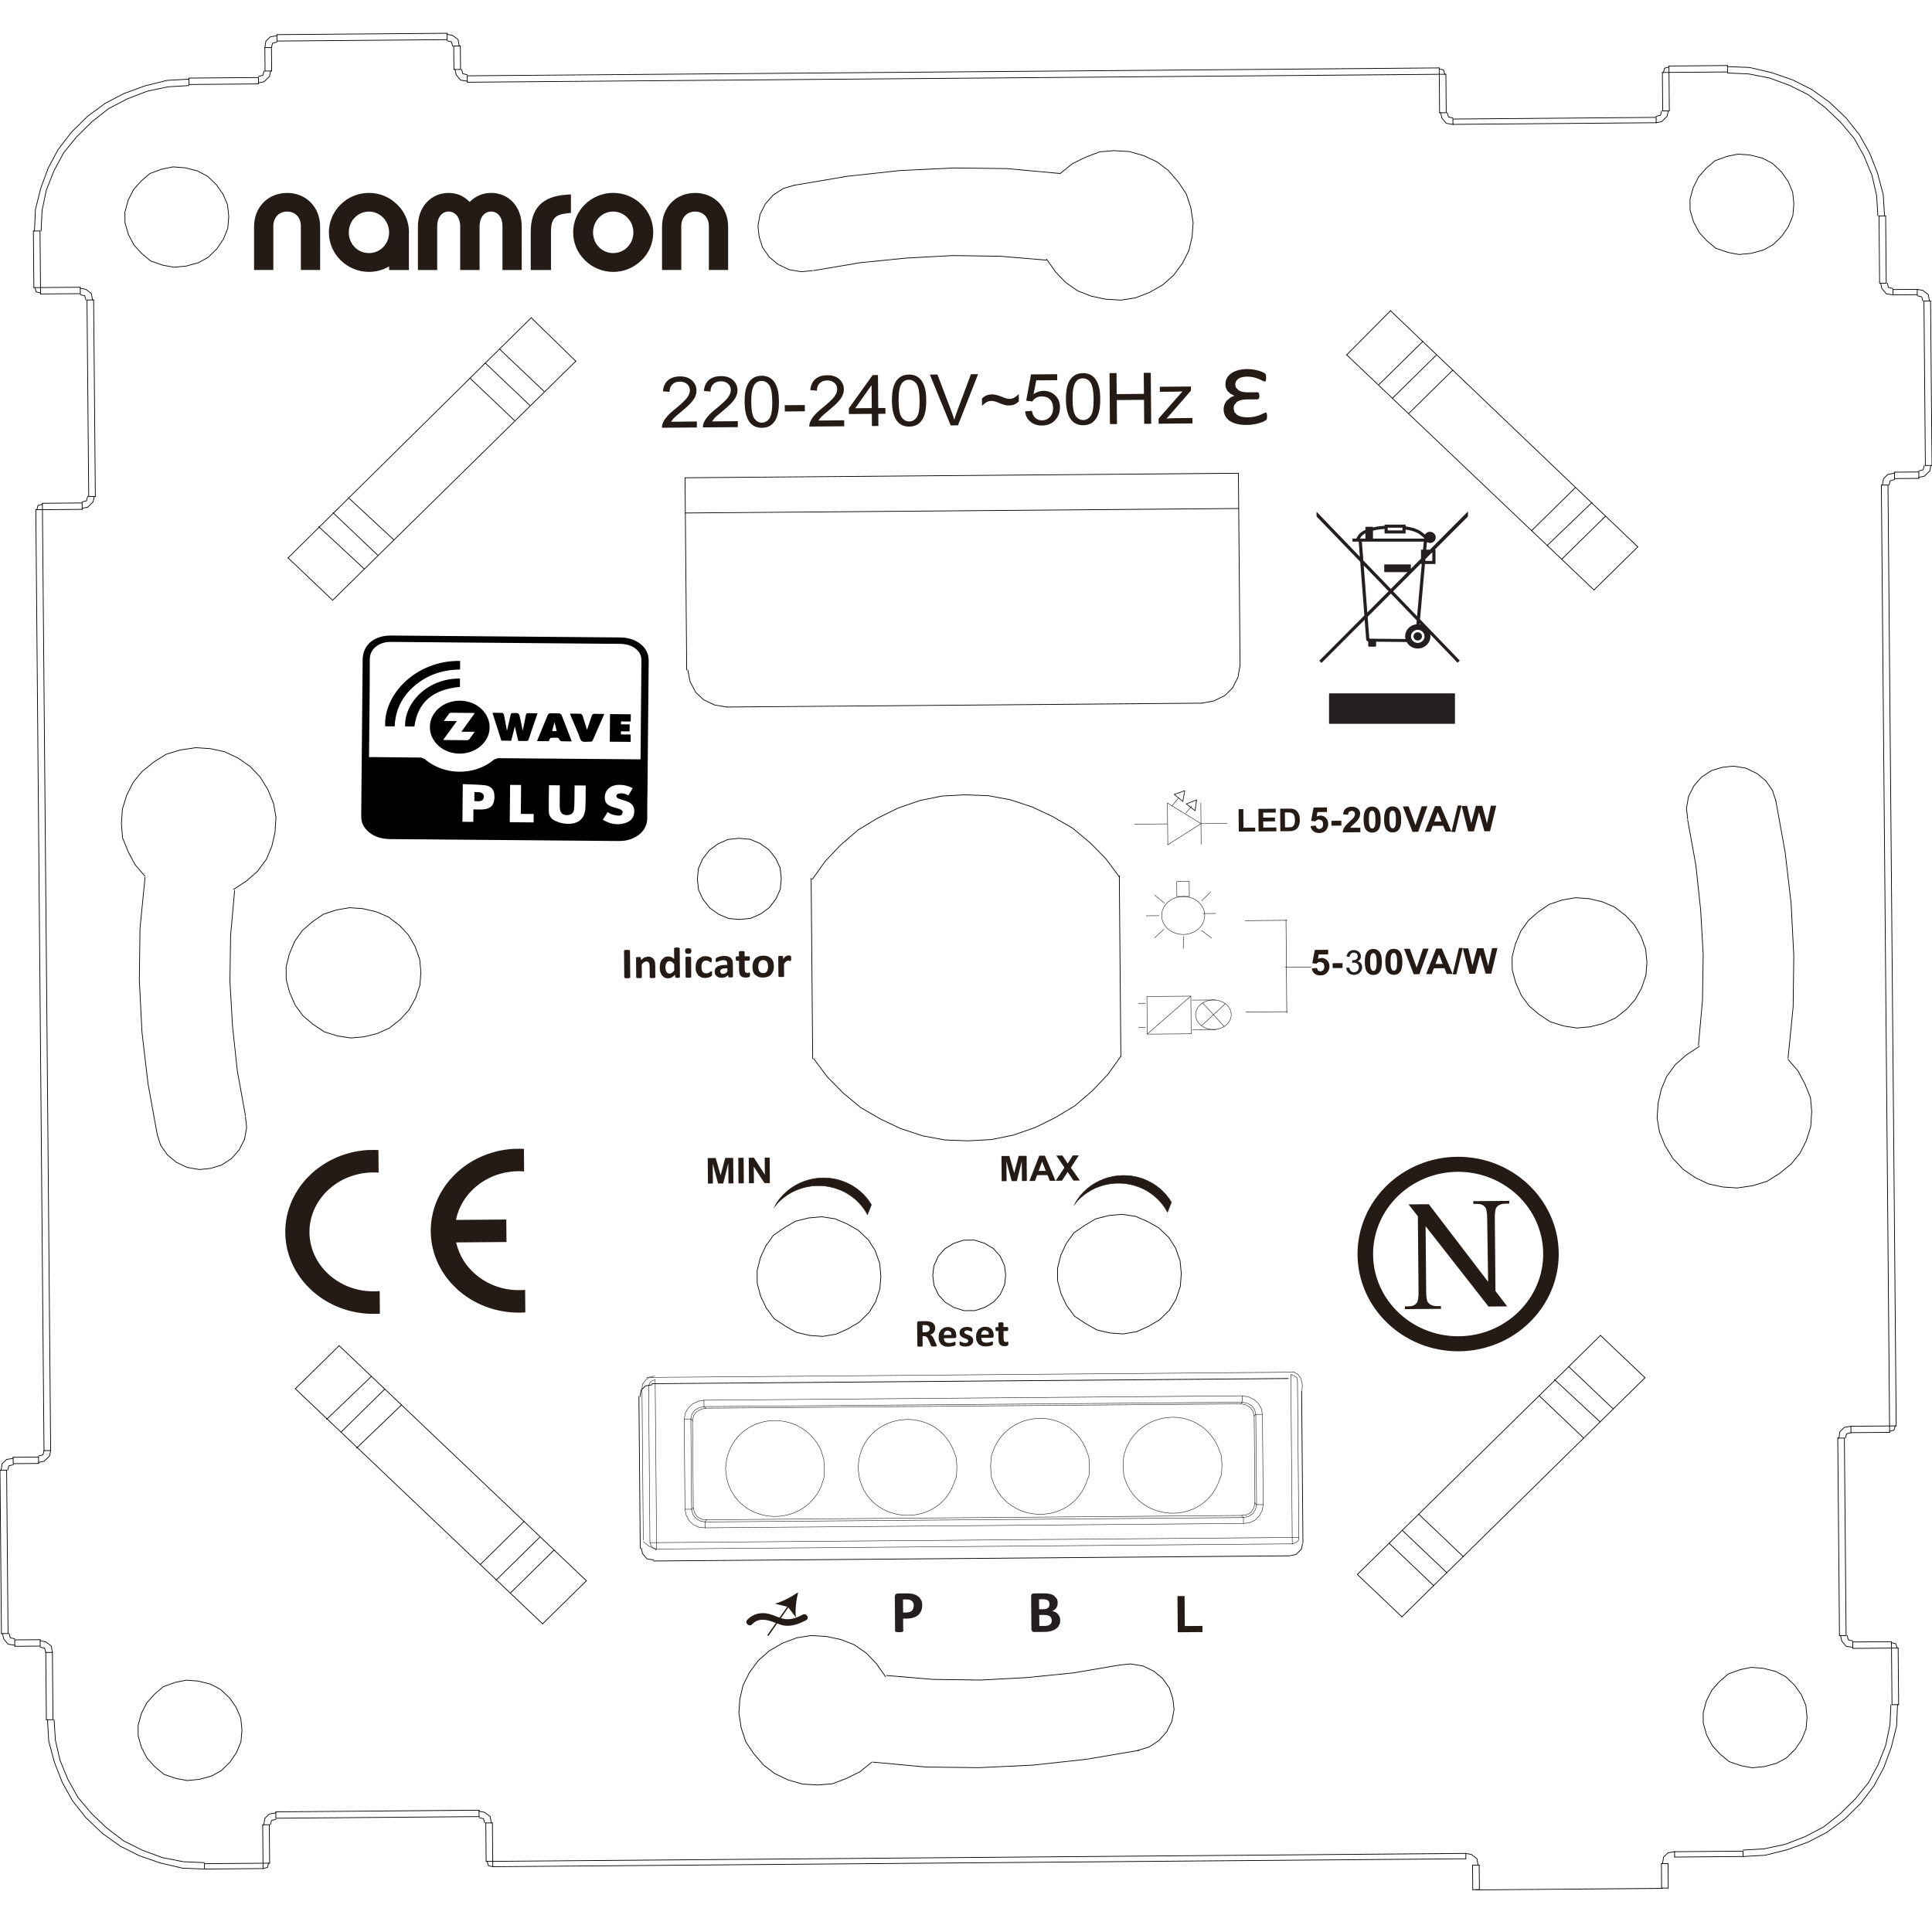 <?xml version="1.0" encoding="utf-8"?>
<!-- Generator: Adobe Illustrator 24.0.2, SVG Export Plug-In . SVG Version: 6.00 Build 0)  -->
<svg version="1.1" id="Layer_1" xmlns="http://www.w3.org/2000/svg" xmlns:xlink="http://www.w3.org/1999/xlink" x="0px" y="0px"
	 viewBox="0 0 1000 1000" style="enable-background:new 0 0 1000 1000;" xml:space="preserve">
<style type="text/css">
	.st0{fill:none;stroke:#000000;stroke-width:0.375;stroke-linecap:round;stroke-linejoin:round;stroke-miterlimit:10;}
	.st1{fill:#241A16;}
	.st2{fill-rule:evenodd;clip-rule:evenodd;fill:#241A16;}
	.st3{fill-rule:evenodd;clip-rule:evenodd;fill:#231915;}
	.st4{fill:none;stroke:#231915;stroke-width:0.255;stroke-miterlimit:22.926;}
	.st5{fill:none;stroke:#231F20;stroke-width:0.25;stroke-linecap:round;stroke-linejoin:round;stroke-miterlimit:10;}
	.st6{fill:none;stroke:#241A16;stroke-width:0.7;stroke-miterlimit:10;}
	.st7{fill:none;stroke:#160706;stroke-width:0.25;stroke-miterlimit:10;}
	.st8{fill:none;stroke:#231F20;stroke-width:0.25;stroke-miterlimit:10;}
	.st9{fill:#231F20;}
	.st10{fill-rule:evenodd;clip-rule:evenodd;fill:#231F20;}
	.st11{fill:#231F20;stroke:#231F20;stroke-width:0.05;stroke-miterlimit:10;}
</style>
<g>
	<g>
		<line class="st0" x1="143.32" y1="17.93" x2="231.36" y2="17.22"/>
		<line class="st0" x1="143.35" y1="21.25" x2="231.38" y2="20.53"/>
		<line class="st0" x1="137.09" y1="24.62" x2="140.52" y2="24.59"/>
		<line class="st0" x1="238.28" y1="23.79" x2="234.85" y2="23.82"/>
		<line class="st0" x1="137.19" y1="36.78" x2="140.62" y2="36.75"/>
		<line class="st0" x1="238.38" y1="35.95" x2="234.95" y2="35.98"/>
		<line class="st0" x1="999.26" y1="155.79" x2="1000" y2="240.92"/>
		<line class="st0" x1="995.83" y1="155.82" x2="996.57" y2="240.94"/>
		<line class="st0" x1="993.2" y1="247.61" x2="993.17" y2="244.29"/>
		<line class="st0" x1="992.35" y1="149.76" x2="992.37" y2="152.53"/>
		<line class="st0" x1="980.62" y1="247.71" x2="980.59" y2="244.39"/>
		<line class="st0" x1="979.77" y1="149.87" x2="979.79" y2="152.63"/>
		<line class="st0" x1="863.84" y1="34.17" x2="894.14" y2="33.92"/>
		<line class="st0" x1="241.84" y1="39.24" x2="744.93" y2="35.15"/>
		<line class="st0" x1="97.78" y1="40.42" x2="133.79" y2="40.12"/>
		<line class="st0" x1="860.44" y1="37.51" x2="894.17" y2="37.24"/>
		<line class="st0" x1="241.87" y1="42.56" x2="748.39" y2="38.43"/>
		<line class="st0" x1="97.8" y1="43.73" x2="133.82" y2="43.44"/>
		<line class="st0" x1="860.62" y1="57.41" x2="864.04" y2="57.38"/>
		<line class="st0" x1="748.56" y1="58.33" x2="745.13" y2="58.36"/>
		<line class="st0" x1="752.02" y1="61.62" x2="857.21" y2="60.76"/>
		<line class="st0" x1="752.04" y1="64.38" x2="857.24" y2="63.52"/>
		<line class="st0" x1="982.47" y1="853.01" x2="982.73" y2="882.32"/>
		<line class="st0" x1="977.22" y1="251.05" x2="981.47" y2="738.05"/>
		<line class="st0" x1="976.01" y1="111.75" x2="976.31" y2="146.58"/>
		<line class="st0" x1="978.07" y1="741.39" x2="973.79" y2="251.08"/>
		<line class="st0" x1="979.01" y1="849.73" x2="979.3" y2="882.34"/>
		<line class="st0" x1="972.58" y1="111.78" x2="972.88" y2="146.61"/>
		<line class="st0" x1="958.06" y1="741.55" x2="958.03" y2="738.23"/>
		<line class="st0" x1="959" y1="849.89" x2="959.03" y2="853.2"/>
		<line class="st0" x1="954.65" y1="744.34" x2="955.54" y2="846.6"/>
		<line class="st0" x1="951.22" y1="744.37" x2="952.11" y2="846.63"/>
		<line class="st0" x1="847.72" y1="283.07" x2="719.72" y2="160.83"/>
		<line class="st0" x1="17.28" y1="119.57" x2="20.71" y2="119.54"/>
		<line class="st0" x1="976.01" y1="111.75" x2="972.58" y2="111.78"/>
		<line class="st0" x1="725.62" y1="836.87" x2="851.46" y2="713.12"/>
		<line class="st0" x1="902.23" y1="960.92" x2="902.2" y2="958.16"/>
		<line class="st0" x1="894.14" y1="33.92" x2="894.17" y2="37.24"/>
		<line class="st0" x1="697.05" y1="183.68" x2="825.04" y2="305.36"/>
		<line class="st0" x1="17.53" y1="148.87" x2="41.55" y2="148.67"/>
		<line class="st0" x1="41.57" y1="151.99" x2="21" y2="152.16"/>
		<line class="st0" x1="976.31" y1="146.58" x2="972.88" y2="146.61"/>
		<line class="st0" x1="45.04" y1="155.28" x2="48.46" y2="155.25"/>
		<line class="st0" x1="979.77" y1="149.87" x2="992.34" y2="149.76"/>
		<line class="st0" x1="979.79" y1="152.63" x2="992.37" y2="152.53"/>
		<line class="st0" x1="999.26" y1="155.79" x2="995.83" y2="155.82"/>
		<line class="st0" x1="828.41" y1="691.2" x2="702.56" y2="814.94"/>
		<line class="st0" x1="864.04" y1="57.39" x2="863.84" y2="34.17"/>
		<line class="st0" x1="860.62" y1="57.41" x2="860.44" y2="37.51"/>
		<line class="st0" x1="866.78" y1="961.21" x2="866.76" y2="958.44"/>
		<line class="st0" x1="857.21" y1="60.76" x2="857.24" y2="63.52"/>
		<line class="st0" x1="863.38" y1="964.55" x2="863.49" y2="977.26"/>
		<line class="st0" x1="859.95" y1="964.58" x2="860.06" y2="977.29"/>
		<line class="st0" x1="1000" y1="240.92" x2="996.57" y2="240.94"/>
		<line class="st0" x1="354.57" y1="247.29" x2="640.99" y2="244.95"/>
		<line class="st0" x1="993.17" y1="244.29" x2="980.6" y2="244.39"/>
		<line class="st0" x1="993.2" y1="247.61" x2="980.63" y2="247.71"/>
		<line class="st0" x1="45.92" y1="256.99" x2="49.35" y2="256.96"/>
		<line class="st0" x1="977.22" y1="251.05" x2="973.79" y2="251.08"/>
		<line class="st0" x1="21.94" y1="260.5" x2="42.52" y2="260.33"/>
		<line class="st0" x1="18.54" y1="263.84" x2="42.55" y2="263.65"/>
		<line class="st0" x1="641.15" y1="263.19" x2="354.73" y2="265.53"/>
		<line class="st0" x1="765.73" y1="978.06" x2="765.62" y2="965.35"/>
		<line class="st0" x1="762.3" y1="978.09" x2="762.19" y2="965.38"/>
		<line class="st0" x1="752.02" y1="61.62" x2="752.05" y2="64.38"/>
		<line class="st0" x1="758.73" y1="962.09" x2="758.71" y2="959.33"/>
		<line class="st0" x1="748.39" y1="38.43" x2="748.56" y2="58.33"/>
		<line class="st0" x1="744.93" y1="35.14" x2="745.13" y2="58.36"/>
		<line class="st0" x1="674.4" y1="798.59" x2="673.72" y2="720.09"/>
		<line class="st0" x1="376.19" y1="365.96" x2="622.01" y2="363.96"/>
		<line class="st0" x1="641.86" y1="344.45" x2="640.99" y2="244.95"/>
		<line class="st0" x1="298.02" y1="186.94" x2="274.95" y2="164.46"/>
		<line class="st0" x1="851.47" y1="713.12" x2="828.41" y2="691.2"/>
		<line class="st0" x1="281.57" y1="202.55" x2="258.52" y2="180.63"/>
		<line class="st0" x1="835.03" y1="729.28" x2="811.97" y2="707.36"/>
		<line class="st0" x1="804.59" y1="714.05" x2="828.22" y2="735.97"/>
		<line class="st0" x1="251.14" y1="187.87" x2="274.2" y2="209.79"/>
		<line class="st0" x1="825.04" y1="305.36" x2="847.71" y2="283.07"/>
		<line class="st0" x1="280.85" y1="840.49" x2="303.52" y2="818.2"/>
		<line class="st0" x1="808.32" y1="289.47" x2="831" y2="267.18"/>
		<line class="st0" x1="264.13" y1="824.6" x2="286.8" y2="802.3"/>
		<line class="st0" x1="279.31" y1="795.73" x2="256.64" y2="818.02"/>
		<line class="st0" x1="824.07" y1="260.04" x2="800.83" y2="282.34"/>
		<line class="st0" x1="580.16" y1="546.73" x2="579.35" y2="453.31"/>
		<line class="st0" x1="796.66" y1="722.41" x2="819.72" y2="744.34"/>
		<line class="st0" x1="243.21" y1="195.68" x2="266.26" y2="217.6"/>
		<line class="st0" x1="271.24" y1="787.51" x2="248.56" y2="809.8"/>
		<line class="st0" x1="815.43" y1="252.37" x2="792.76" y2="274.67"/>
		<line class="st0" x1="203.91" y1="279.47" x2="180.28" y2="257.55"/>
		<line class="st0" x1="757.37" y1="805.65" x2="734.3" y2="783.73"/>
		<line class="st0" x1="195.41" y1="287.28" x2="172.35" y2="265.36"/>
		<line class="st0" x1="748.86" y1="814.01" x2="725.8" y2="792.09"/>
		<line class="st0" x1="719" y1="798.78" x2="742.06" y2="820.7"/>
		<line class="st0" x1="164.98" y1="272.6" x2="188.61" y2="294.52"/>
		<line class="st0" x1="729.34" y1="213.83" x2="752.01" y2="191.53"/>
		<line class="st0" x1="184.57" y1="749.52" x2="207.82" y2="727.21"/>
		<line class="st0" x1="720.69" y1="206.16" x2="743.37" y2="183.86"/>
		<line class="st0" x1="176.5" y1="741.29" x2="199.17" y2="718.99"/>
		<line class="st0" x1="192.25" y1="712.41" x2="169.01" y2="734.71"/>
		<line class="st0" x1="736.45" y1="176.73" x2="713.77" y2="199.03"/>
		<line class="st0" x1="419.84" y1="454.61" x2="420.65" y2="548.03"/>
		<line class="st0" x1="702.56" y1="814.94" x2="725.62" y2="836.86"/>
		<line class="st0" x1="149.11" y1="288.76" x2="172.17" y2="310.68"/>
		<line class="st0" x1="175.54" y1="696.52" x2="152.86" y2="718.82"/>
		<line class="st0" x1="719.73" y1="160.83" x2="697.05" y2="183.68"/>
		<line class="st0" x1="355.44" y1="346.78" x2="354.57" y2="247.29"/>
		<line class="st0" x1="330.7" y1="722.89" x2="331.39" y2="801.39"/>
		<line class="st0" x1="666.8" y1="713.52" x2="337.51" y2="716.2"/>
		<line class="st0" x1="981.47" y1="738.05" x2="958.03" y2="738.23"/>
		<line class="st0" x1="978.07" y1="741.39" x2="958.06" y2="741.54"/>
		<line class="st0" x1="22.78" y1="750.83" x2="26.21" y2="750.8"/>
		<line class="st0" x1="954.65" y1="744.34" x2="951.22" y2="744.37"/>
		<line class="st0" x1="6.8" y1="754.28" x2="19.95" y2="754.17"/>
		<line class="st0" x1="6.83" y1="757.59" x2="19.98" y2="757.49"/>
		<line class="st0" x1="0" y1="760.97" x2="3.43" y2="760.94"/>
		<line class="st0" x1="255.07" y1="966.2" x2="254.87" y2="943.53"/>
		<line class="st0" x1="251.62" y1="963.46" x2="251.45" y2="943.56"/>
		<line class="st0" x1="241.84" y1="39.24" x2="241.87" y2="42.56"/>
		<line class="st0" x1="247.98" y1="940.27" x2="247.95" y2="936.95"/>
		<line class="st0" x1="238.28" y1="23.79" x2="238.38" y2="35.95"/>
		<line class="st0" x1="234.85" y1="23.82" x2="234.95" y2="35.98"/>
		<line class="st0" x1="231.36" y1="17.22" x2="231.38" y2="20.53"/>
		<line class="st0" x1="338.31" y1="807.97" x2="667.6" y2="805.29"/>
		<line class="st0" x1="303.52" y1="818.2" x2="175.54" y2="696.52"/>
		<line class="st0" x1="0.74" y1="845.54" x2="4.17" y2="845.52"/>
		<line class="st0" x1="20.78" y1="848.7" x2="7.63" y2="848.81"/>
		<line class="st0" x1="20.81" y1="852.01" x2="7.66" y2="852.12"/>
		<line class="st0" x1="955.54" y1="846.61" x2="952.11" y2="846.63"/>
		<line class="st0" x1="23.7" y1="855.31" x2="27.12" y2="855.28"/>
		<line class="st0" x1="959" y1="849.89" x2="979.01" y2="849.73"/>
		<line class="st0" x1="959.03" y1="853.21" x2="982.47" y2="853.02"/>
		<line class="st0" x1="172.17" y1="310.69" x2="298.02" y2="186.94"/>
		<line class="st0" x1="143.32" y1="17.93" x2="143.35" y2="21.25"/>
		<line class="st0" x1="140.62" y1="36.75" x2="140.51" y2="24.59"/>
		<line class="st0" x1="137.19" y1="36.78" x2="137.09" y2="24.62"/>
		<line class="st0" x1="142.79" y1="941.12" x2="142.77" y2="937.82"/>
		<line class="st0" x1="133.79" y1="40.12" x2="133.82" y2="43.44"/>
		<line class="st0" x1="139.39" y1="944.47" x2="139.56" y2="964.37"/>
		<line class="st0" x1="136.16" y1="967.16" x2="135.97" y2="944.5"/>
		<line class="st0" x1="152.86" y1="718.81" x2="280.85" y2="840.49"/>
		<line class="st0" x1="24" y1="890.13" x2="27.43" y2="890.1"/>
		<line class="st0" x1="982.73" y1="882.32" x2="979.3" y2="882.34"/>
		<line class="st0" x1="274.95" y1="164.46" x2="149.11" y2="288.77"/>
		<line class="st0" x1="105.86" y1="967.41" x2="105.83" y2="964.64"/>
		<line class="st0" x1="97.78" y1="40.42" x2="97.8" y2="43.73"/>
		<line class="st0" x1="247.95" y1="936.95" x2="142.77" y2="937.81"/>
		<line class="st0" x1="247.98" y1="940.27" x2="142.79" y2="941.12"/>
		<line class="st0" x1="251.44" y1="943.56" x2="254.87" y2="943.53"/>
		<line class="st0" x1="139.39" y1="944.47" x2="135.96" y2="944.5"/>
		<line class="st0" x1="49.35" y1="256.96" x2="48.46" y2="155.25"/>
		<line class="st0" x1="45.92" y1="256.99" x2="45.03" y2="155.28"/>
		<line class="st0" x1="41.57" y1="151.99" x2="41.55" y2="148.68"/>
		<line class="st0" x1="42.52" y1="260.33" x2="42.54" y2="263.64"/>
		<line class="st0" x1="251.62" y1="963.46" x2="758.71" y2="959.32"/>
		<line class="st0" x1="139.57" y1="964.37" x2="105.84" y2="964.64"/>
		<line class="st0" x1="902.2" y1="958.15" x2="866.76" y2="958.44"/>
		<line class="st0" x1="136.16" y1="967.16" x2="105.86" y2="967.41"/>
		<line class="st0" x1="758.73" y1="962.09" x2="255.07" y2="966.2"/>
		<line class="st0" x1="902.23" y1="960.92" x2="866.78" y2="961.21"/>
		<line class="st0" x1="762.19" y1="965.38" x2="765.62" y2="965.35"/>
		<line class="st0" x1="863.38" y1="964.55" x2="859.95" y2="964.58"/>
		<line class="st0" x1="762.3" y1="978.09" x2="765.73" y2="978.06"/>
		<line class="st0" x1="863.49" y1="977.27" x2="860.06" y2="977.29"/>
		<line class="st0" x1="21" y1="152.16" x2="20.71" y2="119.54"/>
		<line class="st0" x1="26.22" y1="750.8" x2="21.94" y2="260.5"/>
		<line class="st0" x1="27.43" y1="890.1" x2="27.12" y2="855.28"/>
		<line class="st0" x1="17.53" y1="148.87" x2="17.28" y2="119.57"/>
		<line class="st0" x1="22.78" y1="750.83" x2="18.54" y2="263.84"/>
		<line class="st0" x1="24" y1="890.13" x2="23.69" y2="855.31"/>
		<line class="st0" x1="20.81" y1="852.01" x2="20.78" y2="848.7"/>
		<line class="st0" x1="19.95" y1="754.17" x2="19.98" y2="757.49"/>
		<line class="st0" x1="7.66" y1="852.12" x2="7.63" y2="848.81"/>
		<line class="st0" x1="6.8" y1="754.28" x2="6.84" y2="757.59"/>
		<line class="st0" x1="4.17" y1="845.52" x2="3.43" y2="760.94"/>
		<line class="st0" x1="0.74" y1="845.54" x2="0" y2="760.97"/>
		<polyline class="st0" points="1.31,845.54 1.91,848.3 4.22,851.04 7.65,851.57 		"/>
		<polyline class="st0" points="27.12,855.28 26.52,851.97 23.65,849.78 20.78,849.25 		"/>
		<polyline class="st0" points="23.7,855.31 23.1,853.1 20.81,852.57 		"/>
		<polyline class="st0" points="4.74,845.51 5.33,847.72 7.63,848.24 		"/>
		<polyline class="st0" points="142.77,938.36 139.35,938.94 137.08,941.17 136.53,944.49 		"/>
		<polyline class="st0" points="142.8,941.68 140.52,942.25 139.96,944.46 		"/>
		<polyline class="st0" points="136.16,967.16 138.44,966.59 139,964.38 		"/>
		<polyline class="st0" points="24.57,890.12 25.23,901.18 28.19,912.21 32.29,922.68 37.51,932.03 44.45,940.82 53.1,949.04 
			62.31,955.6 72.07,960.5 82.96,964.28 94.42,966.95 105.86,967.41 		"/>
		<polyline class="st0" points="28,890.1 28.66,900.6 31.05,911.07 35.13,921 40.36,930.35 47.29,938.59 55.36,946.26 64,952.83 
			73.76,957.72 84.08,961.51 94.96,963.63 105.83,964.09 		"/>
		<polygon class="st0" points="125.24,895.38 124.62,889.3 122.28,883.8 118.81,878.85 114.2,874.47 109.03,871.74 102.72,870.14 
			96.43,869.64 90.72,870.79 84.45,873.05 79.92,876.96 75.95,881.42 73.14,886.97 71.48,893.06 71.53,898.59 73.29,904.65 
			76.2,910.16 80.25,914.55 84.85,918.38 91.15,920.54 96.88,921.59 103.17,920.99 109.44,919.29 114.56,916.48 119.09,912.02 
			122.48,907.02 124.73,901.47 		"/>
		<polyline class="st0" points="81.39,587.28 83.15,592.79 86.63,597.74 91.23,601.57 96.97,604.29 103.28,605.34 108.99,604.74 
			114.68,603.04 119.8,599.68 123.77,595.23 126.57,589.67 127.66,583.59 127.05,578.06 		"/>
		<polyline class="st0" points="6.81,754.83 3.38,755.42 1.12,757.64 0.57,760.96 		"/>
		<polyline class="st0" points="19.98,756.94 22.83,756.36 25.67,753.58 26.21,750.81 		"/>
		<polyline class="st0" points="19.95,753.62 22.23,753.05 22.79,750.83 		"/>
		<polyline class="st0" points="6.84,758.15 4.56,758.72 4,760.93 		"/>
		<polyline class="st0" points="458.32,867.79 453.69,861.2 448.5,855.71 442.17,851.34 435.28,848.64 427.83,847.03 419.83,846.55 
			412.41,847.72 405,850.54 398.17,854.46 392.5,859.49 387.98,865.6 384.61,872.27 382.95,879.46 382.45,886.66 383.65,894.38 
			386.01,901.55 390.06,907.6 395.26,913.64 401.01,918.01 407.9,921.28 415.35,923.43 423.36,923.91 430.79,923.29 438.2,920.48 
			445.03,917.1 451.28,912.08 		"/>
		<polyline class="st0" points="331.96,801.38 332.56,804.14 334.87,806.88 338.3,807.41 		"/>
		<polyline class="st0" points="254.3,943.54 253.7,940.23 250.82,938.04 247.96,937.5 		"/>
		<polyline class="st0" points="250.87,943.56 250.28,941.36 247.99,940.82 		"/>
		<polyline class="st0" points="252.19,963.45 252.78,965.66 255.07,966.19 		"/>
		<polygon class="st0" points="455.94,660.51 455.31,653.88 452.97,647.27 449.49,641.77 444.3,636.83 438.56,633.56 432.24,630.85 
			425.37,629.8 418.52,630.41 411.67,632.12 405.98,635.49 400.3,639.41 396.35,644.97 393.54,651.07 391.89,657.72 391.94,664.35 
			393.72,670.97 396.62,677.02 400.67,682.52 406.42,686.34 412.17,689.61 419.05,691.22 425.91,691.71 432.76,690.55 
			439.02,687.74 444.72,684.37 449.82,679.35 453.2,673.8 455.43,667.15 		"/>
		<polyline class="st0" points="337.51,716.75 334.09,717.33 331.82,719.56 331.28,722.89 		"/>
		<polyline class="st0" points="120.88,460.36 127.7,455.89 133.38,450.86 137.89,444.74 140.69,438.08 142.34,430.89 
			142.85,423.15 141.64,415.97 138.72,408.81 134.66,402.2 129.47,396.72 123.15,392.35 116.25,389.09 108.81,387.49 101.37,387 
			93.37,388.17 85.96,390.44 79.71,394.36 73.47,399.38 68.93,404.95 65.57,411.61 63.34,418.82 62.84,426.57 63.47,433.75 
			66.39,440.9 69.88,447.51 75.08,453.55 		"/>
		<polygon class="st0" points="217.87,503.24 217.24,496.61 214.9,490 211.41,483.95 206.8,479.01 201.04,474.64 194.73,471.92 
			187.85,470.32 180.99,469.82 174.14,470.98 167.3,473.25 161.62,477.17 156.51,481.63 152.56,487.2 149.75,493.85 148.1,500.49 
			148.15,507.13 149.93,513.75 152.84,520.36 156.9,525.85 162.08,530.24 167.83,534.05 174.71,536.21 181.58,537.26 188.44,536.65 
			195.28,534.94 201.54,532.12 207.22,527.65 211.76,522.64 215.13,516.53 217.36,509.88 		"/>
		<polyline class="st0" points="42.54,263.1 45.4,262.52 48.23,259.73 48.78,256.96 		"/>
		<polyline class="st0" points="47.89,155.25 47.29,151.95 44.42,149.75 41.55,149.23 		"/>
		<polyline class="st0" points="44.46,155.28 43.87,153.08 41.58,152.54 		"/>
		<polyline class="st0" points="42.51,259.78 44.8,259.21 45.35,256.99 		"/>
		<polyline class="st0" points="21.94,261.05 19.66,261.62 19.11,263.84 		"/>
		<polyline class="st0" points="18.11,148.86 18.7,151.07 20.99,151.61 		"/>
		<polyline class="st0" points="97.78,40.97 86.35,41.62 74.94,44.47 64.11,48.43 54.44,53.48 45.35,60.19 36.84,68.56 30.06,77.45 
			25,86.89 21.09,97.43 18.33,108.51 17.85,119.57 		"/>
		<polyline class="st0" points="97.81,44.29 86.95,44.93 76.11,47.23 65.85,51.18 56.18,56.24 47.66,62.94 39.72,70.75 32.93,79.09 
			27.87,88.53 23.95,98.51 21.76,109.03 21.28,119.54 		"/>
		<polygon class="st0" points="118.41,112.12 117.78,106.04 115.45,100.53 111.98,95.58 107.36,91.19 102.2,88.47 95.9,86.87 
			89.6,86.37 83.9,87.52 77.62,89.79 73.08,93.69 69.12,98.15 66.31,103.69 64.65,109.79 64.7,115.32 66.47,121.38 69.37,126.89 
			73.42,131.27 78.02,135.11 84.32,137.27 90.05,138.32 96.34,137.72 102.61,136.01 107.73,133.21 112.27,128.75 115.65,123.75 
			117.89,118.2 		"/>
		<polyline class="st0" points="143.32,18.49 139.9,19.07 137.63,21.3 137.09,24.62 		"/>
		<polyline class="st0" points="133.82,42.88 136.67,42.31 139.5,39.53 140.05,36.76 		"/>
		<polyline class="st0" points="133.79,39.57 136.07,39 136.62,36.78 		"/>
		<polyline class="st0" points="143.35,21.8 141.07,22.38 140.51,24.59 		"/>
		<polygon class="st0" points="404.4,454.73 403.78,449.21 401.46,444.25 397.98,439.86 393.38,436.58 388.22,434.41 382.49,433.9 
			376.79,434.51 371.66,436.76 367.11,440.11 363.72,444.56 361.48,449.56 360.96,455.09 361.57,460.61 363.9,465.57 367.38,469.96 
			371.98,473.24 377.14,475.41 382.86,475.92 388.58,475.32 393.7,473.06 398.25,469.71 401.64,465.26 403.88,460.26 		"/>
		<polyline class="st0" points="356.01,346.78 357.2,352.85 360.11,358.35 364.15,362.19 369.89,364.91 376.19,365.96 		"/>
		<polyline class="st0" points="411,95.91 405.29,97.62 400.18,100.97 396.22,105.43 393.4,110.97 392.31,117.07 392.94,122.59 
			394.7,128.1 398.17,133.05 402.78,136.88 408.52,139.6 414.82,140.65 420.53,140.05 		"/>
		<polyline class="st0" points="237.7,23.8 237.1,20.49 234.23,18.3 231.36,17.77 		"/>
		<polyline class="st0" points="235.52,35.98 236.12,38.73 238.43,41.48 241.87,42 		"/>
		<polyline class="st0" points="238.95,35.95 239.55,38.15 241.84,38.69 		"/>
		<polyline class="st0" points="234.27,23.83 233.68,21.62 231.39,21.09 		"/>
		<polyline class="st0" points="589.01,905.98 594.71,904.27 599.83,900.92 603.79,896.46 606.6,890.91 607.69,884.82 
			607.07,879.29 605.31,873.79 601.83,868.83 597.23,865.01 591.49,862.28 585.19,861.24 579.47,861.83 		"/>
		<polyline class="st0" points="667.94,805.18 670.8,804.6 673.63,801.81 674.18,799.05 		"/>
		<polygon class="st0" points="611.44,659.24 610.81,652.61 608.47,646 604.99,640.5 599.8,635.57 594.05,632.3 587.74,629.58 
			580.87,628.54 574.01,629.14 567.17,630.86 561.48,634.23 555.8,638.14 551.85,643.7 549.04,649.8 547.38,656.45 547.44,663.08 
			549.21,669.7 552.13,675.76 556.18,681.25 561.93,685.08 567.67,688.35 574.55,689.95 581.41,690.45 588.26,689.28 594.53,686.47 
			600.22,683.1 605.32,678.09 608.7,672.53 610.93,665.88 		"/>
		<polygon class="st0" points="520.54,659.98 519.93,655.01 517.6,650.06 514.13,646.21 509.53,643.49 504.38,641.87 498.66,641.92 
			493.53,643.62 488.98,646.42 485.58,650.32 483.34,655.31 482.81,660.29 483.42,665.26 485.75,670.21 489.22,674.06 
			493.82,676.78 498.98,678.4 504.7,678.36 509.83,676.66 514.37,673.85 517.77,669.96 520.01,664.96 		"/>
		<polyline class="st0" points="866.76,958.44 863.34,959.02 861.07,961.25 860.52,964.57 		"/>
		<polyline class="st0" points="765.05,965.35 764.45,962.04 761.57,959.86 758.71,959.32 		"/>
		<polyline class="st0" points="902.23,960.92 913.66,960.27 925.06,957.41 935.89,953.45 945.56,948.4 954.65,941.69 
			963.16,933.33 969.94,924.43 975.01,914.99 978.92,904.46 981.68,893.38 982.15,882.31 		"/>
		<polyline class="st0" points="902.2,957.6 913.06,956.96 923.89,954.66 934.16,950.71 943.83,945.65 952.35,938.95 960.28,931.14 
			967.07,922.8 972.13,913.36 976.05,903.38 978.24,892.85 978.72,882.35 		"/>
		<polygon class="st0" points="935.33,888.78 934.7,882.7 932.37,877.2 928.89,872.26 924.29,867.87 919.11,865.14 912.81,863.53 
			906.51,863.03 900.81,864.19 894.54,866.45 890,870.36 886.04,874.82 883.23,880.36 881.57,886.46 881.61,891.99 883.38,898.04 
			886.29,903.56 890.33,907.94 894.94,911.78 901.24,913.94 906.97,914.99 913.25,914.39 919.53,912.68 924.65,909.88 
			929.18,905.42 932.57,900.42 934.81,894.87 		"/>
		<polyline class="st0" points="952.68,846.63 953.28,849.39 955.59,852.13 959.03,852.66 		"/>
		<polyline class="st0" points="956.12,846.6 956.71,848.81 959,849.34 		"/>
		<polyline class="st0" points="981.9,853.02 981.31,850.81 979.02,850.29 		"/>
		<polyline class="st0" points="879.7,541.52 872.88,546 867.2,551.02 862.68,557.14 859.89,563.8 858.23,570.99 857.73,578.74 
			858.93,585.92 861.86,593.07 865.92,599.68 871.1,605.16 877.43,609.53 884.33,612.8 891.77,614.39 899.21,614.88 907.2,613.72 
			914.61,611.44 920.87,607.52 927.11,602.5 931.65,596.93 935.01,590.27 937.24,583.06 937.74,575.32 937.11,568.14 934.19,560.98 
			930.69,554.37 925.5,548.33 		"/>
		<polyline class="st0" points="958.03,738.23 954.6,738.81 952.33,741.04 951.8,744.36 		"/>
		<polyline class="st0" points="958.06,741.55 955.78,742.12 955.22,744.34 		"/>
		<polyline class="st0" points="978.06,740.83 980.34,740.26 980.9,738.05 		"/>
		<polyline class="st0" points="548.73,89.81 521.27,87.27 493.82,86.94 465.81,88.27 438.39,91.26 411,95.91 		"/>
		<polyline class="st0" points="75.08,454.1 72.46,480.66 72.11,507.2 73.49,534.27 76.59,560.78 81.39,587.28 		"/>
		<polyline class="st0" points="451.85,912.07 479.31,914.62 506.75,914.94 534.76,913.61 562.18,910.62 589.58,905.97 		"/>
		<polyline class="st0" points="925.49,547.78 928.12,521.23 928.46,494.68 927.08,467.61 923.99,441.1 919.18,414.6 		"/>
		<polyline class="st0" points="541.69,134.65 517.66,132.63 493.07,132.28 469.07,133.58 445.08,135.99 421.1,140.05 		"/>
		<polyline class="st0" points="121.45,460.91 119.36,484.14 119.01,507.92 120.35,531.12 122.84,554.32 127.05,577.51 		"/>
		<polyline class="st0" points="458.89,867.24 482.92,869.25 507.51,869.6 531.51,868.31 555.5,865.89 579.48,861.83 		"/>
		<polyline class="st0" points="879.12,540.97 881.21,517.74 881.57,493.96 880.23,470.76 877.74,447.56 873.53,424.37 		"/>
		<polyline class="st0" points="579.35,453.86 572.41,444.52 564.33,436.29 555.12,428.63 544.78,422.63 534.44,417.75 
			522.97,413.96 511.52,411.85 499.51,411.39 487.5,412.04 476.1,414.35 464.7,418.31 454.44,423.37 444.21,429.54 435.13,437.35 
			427.2,445.7 420.42,455.16 		"/>
		<polyline class="st0" points="421.23,548.02 428.17,557.36 436.25,565.59 445.46,573.25 455.8,579.25 466.14,584.14 
			477.61,587.92 489.06,590.04 501.07,590.49 513.07,589.84 524.48,587.53 535.88,583.57 546.13,578.51 556.37,572.35 
			565.45,564.53 573.38,556.18 580.16,546.72 		"/>
		<polyline class="st0" points="622.02,363.96 628.3,362.8 633.99,359.99 637.96,356.09 640.77,350.54 641.85,344.45 		"/>
		<polyline class="st0" points="541.68,134.09 546.31,140.68 551.51,146.17 557.84,150.54 564.72,153.25 572.17,154.85 
			580.17,155.34 587.6,154.18 595,151.35 601.84,147.43 607.51,142.4 612.03,136.28 615.4,129.62 617.05,122.42 617.56,115.23 
			616.35,107.5 614,100.33 609.95,94.28 604.75,88.25 598.99,83.87 592.1,80.61 584.66,78.46 576.65,77.97 569.21,78.58 
			561.81,81.41 554.98,84.78 548.73,89.81 		"/>
		<polygon class="st0" points="852.45,498.07 851.82,491.44 849.47,484.83 845.99,478.78 841.38,473.83 835.62,469.46 
			829.31,466.74 822.43,465.15 815.57,464.65 808.72,465.81 801.88,468.08 796.19,472 791.09,476.46 787.13,482.02 784.33,488.68 
			782.67,495.32 782.73,501.96 784.5,508.58 787.42,515.19 791.47,520.68 796.66,525.06 802.41,528.88 809.29,531.04 816.16,532.09 
			823.01,531.48 829.86,529.76 836.12,526.95 841.8,522.48 846.33,517.47 849.71,511.36 851.94,504.71 		"/>
		<polyline class="st0" points="919.19,414.6 917.43,409.09 913.95,404.14 909.35,400.31 903.6,397.59 897.3,396.54 891.59,397.14 
			885.89,398.84 880.77,402.2 876.81,406.66 874,412.21 872.91,418.3 873.53,423.82 		"/>
		<polyline class="st0" points="745.7,58.35 746.3,61.11 748.61,63.85 752.04,64.38 		"/>
		<polyline class="st0" points="857.24,63.53 860.09,62.95 862.93,60.16 863.47,57.39 		"/>
		<polyline class="st0" points="857.21,60.21 859.49,59.64 860.04,57.42 		"/>
		<polyline class="st0" points="749.13,58.32 749.73,60.53 752.02,61.07 		"/>
		<polyline class="st0" points="747.82,38.43 747.23,36.23 744.93,35.69 		"/>
		<polyline class="st0" points="863.85,34.72 861.56,35.3 861.01,37.51 		"/>
		<polyline class="st0" points="998.69,155.79 998.09,152.49 995.21,150.29 992.35,149.77 		"/>
		<polyline class="st0" points="993.19,247.05 996.05,246.47 998.88,243.69 999.43,240.92 		"/>
		<polyline class="st0" points="973.45,146.6 974.04,149.36 976.36,152.1 979.79,152.63 		"/>
		<polyline class="st0" points="980.6,244.95 977.18,245.53 974.91,247.76 974.36,251.07 		"/>
		<polyline class="st0" points="976.88,146.58 977.47,148.78 979.76,149.32 		"/>
		<polyline class="st0" points="980.63,248.26 978.34,248.83 977.79,251.05 		"/>
		<polyline class="st0" points="995.26,155.82 994.67,153.62 992.38,153.08 		"/>
		<polyline class="st0" points="993.17,243.74 995.44,243.16 996,240.95 		"/>
		<polyline class="st0" points="975.43,111.76 974.76,100.71 971.81,89.67 967.72,79.21 962.49,69.85 955.55,61.07 946.9,52.84 
			937.7,46.29 927.94,41.39 917.04,37.61 905.58,34.93 894.15,34.47 		"/>
		<polyline class="st0" points="972,111.79 971.34,101.29 968.96,90.81 964.87,80.88 959.65,71.54 952.71,63.29 944.65,55.62 
			936.01,49.06 926.24,44.17 915.93,40.38 905.04,38.26 894.17,37.79 		"/>
		<polygon class="st0" points="928.5,105.51 927.88,99.44 925.54,93.92 922.06,88.98 917.45,84.6 912.28,81.87 905.98,80.26 
			899.69,79.77 893.98,80.91 887.71,83.18 883.17,87.08 879.21,91.54 876.4,97.09 874.74,103.18 874.78,108.71 876.55,114.77 
			879.46,120.28 883.5,124.67 888.11,128.5 894.41,130.66 900.14,131.72 906.43,131.12 912.7,129.41 917.82,126.6 922.35,122.14 
			925.74,117.14 927.98,111.6 		"/>
		<polygon class="st1" points="326.2,505.86 326.13,506.06 325.88,506.21 325.41,506.31 324.67,506.34 323.92,506.32 323.45,506.23 
			323.2,506.09 323.13,505.88 323.01,492.14 323.08,491.94 323.34,491.79 323.8,491.7 324.54,491.66 325.28,491.68 325.74,491.77 
			326,491.92 326.08,492.12 		"/>
		<path class="st1" d="M339.21,505.78l-0.06,0.2l-0.23,0.14l-0.45,0.09l-0.7,0.03l-0.72-0.01l-0.44-0.09l-0.23-0.14l-0.08-0.2
			l-0.05-5.73l-0.12-1.15l-0.33-0.71l-0.55-0.46l-0.77-0.16l-1.13,0.41l-1.18,1.15l0.05,6.67l-0.06,0.2l-0.24,0.14l-0.44,0.08
			l-0.71,0.04l-0.71-0.02l-0.44-0.08l-0.25-0.14l-0.06-0.2l-0.09-10.03l0.06-0.2l0.2-0.14l0.39-0.09l0.6-0.03l0.62,0.02l0.37,0.08
			l0.19,0.14l0.06,0.2l0.02,1.16l1.73-1.36l1.85-0.47c0.71-0.01,1.3,0.11,1.79,0.32l1.18,0.9l0.66,1.36
			c0.13,0.52,0.21,1.14,0.21,1.86L339.21,505.78z"/>
		<path class="st1" d="M351.93,505.68l-0.05,0.2l-0.19,0.14l-0.38,0.08l-0.58,0.03l-0.61-0.02l-0.38-0.08l-0.21-0.14l-0.06-0.21
			l-0.01-1.11l-1.68,1.31c-0.58,0.32-1.23,0.47-1.94,0.47c-0.79,0.01-1.46-0.14-2.01-0.43l-1.35-1.18l-0.76-1.76
			c-0.16-0.67-0.25-1.37-0.25-2.12c-0.01-0.9,0.08-1.69,0.27-2.41c0.19-0.72,0.48-1.33,0.85-1.82l1.41-1.18
			c0.56-0.27,1.22-0.41,1.95-0.42l1.58,0.33l1.42,0.99l-0.05-5.43l0.07-0.2l0.23-0.15l0.44-0.1l0.71-0.05l0.71,0.03l0.44,0.09
			l0.23,0.15l0.07,0.2L351.93,505.68z M348.96,498.99l-1.22-1.16l-1.21-0.4l-0.98,0.29l-0.65,0.75l-0.36,1.03l-0.12,1.16l0.12,1.23
			l0.36,1.05l0.64,0.75l1,0.28l0.58-0.1l0.58-0.28l0.61-0.5l0.68-0.76L348.96,498.99z"/>
		<path class="st1" d="M357.9,492.19l-0.35,1.19l-1.33,0.33l-1.33-0.3l-0.35-1.13l0.34-1.19l1.34-0.35l1.32,0.31L357.9,492.19
			 M357.8,505.63l-0.07,0.2l-0.24,0.14l-0.44,0.09l-0.7,0.03l-0.72-0.02l-0.44-0.08l-0.24-0.14l-0.07-0.2l-0.09-10.01l0.06-0.2
			l0.24-0.14l0.44-0.11l0.71-0.04l0.71,0.03l0.45,0.09l0.23,0.14l0.08,0.2L357.8,505.63z"/>
		<path class="st1" d="M368.56,503.94l-0.01,0.49l-0.05,0.33l-0.07,0.22l-0.18,0.22l-0.48,0.32l-0.76,0.34l-0.93,0.24l-1.04,0.1
			c-0.8,0.01-1.51-0.11-2.13-0.34l-1.56-1.05l-0.97-1.7c-0.22-0.68-0.33-1.45-0.34-2.31c-0.01-1.01,0.12-1.88,0.37-2.61
			c0.25-0.74,0.61-1.34,1.07-1.83l1.64-1.08c0.63-0.24,1.33-0.36,2.09-0.37l0.91,0.08l0.84,0.2l0.7,0.29l0.44,0.29l0.18,0.2
			l0.09,0.22l0.05,0.33l0.02,0.48l-0.1,0.92l-0.3,0.26l-0.42-0.15l-0.52-0.35l-0.72-0.34l-1-0.16c-0.76,0.01-1.34,0.3-1.74,0.87
			c-0.4,0.56-0.59,1.4-0.58,2.49l0.16,1.43l0.46,1.03l0.75,0.62l1.04,0.2l1.04-0.18l0.76-0.39l0.55-0.39l0.37-0.18l0.17,0.05
			l0.12,0.21l0.07,0.38L368.56,503.94"/>
		<path class="st1" d="M379.39,505.48l-0.12,0.25l-0.37,0.14l-0.74,0.05l-0.76-0.04l-0.34-0.12l-0.1-0.25l-0.01-0.8l-1.45,1.05
			l-1.82,0.38l-1.52-0.2l-1.21-0.61l-0.79-1.01l-0.29-1.41l0.34-1.53l1.05-1.08l1.75-0.63c0.69-0.14,1.5-0.21,2.42-0.22l1.01-0.02
			v-0.6l-0.11-0.83l-0.33-0.59l-0.61-0.34l-0.93-0.11l-1.31,0.17l-1.01,0.35l-0.73,0.35l-0.48,0.17l-0.23-0.08l-0.17-0.22
			l-0.09-0.36l-0.05-0.47l0.05-0.55l0.22-0.37l0.57-0.37l0.95-0.37l1.19-0.29l1.32-0.12c0.82-0.01,1.51,0.07,2.1,0.22l1.43,0.69
			l0.82,1.23c0.18,0.5,0.26,1.09,0.27,1.79L379.39,505.48z M376.48,501.21l-1.11,0.01l-1.21,0.11l-0.81,0.31l-0.46,0.5l-0.14,0.66
			l0.42,0.99l1.15,0.35l1.13-0.32l1.04-0.9L376.48,501.21z"/>
		<polyline class="st1" points="388.22,504.39 388.16,505.15 388,505.52 387.69,505.71 387.21,505.86 386.62,505.96 385.97,506 
			384.46,505.8 383.39,505.15 382.77,504.04 382.56,502.44 382.51,497.3 381.27,497.31 380.93,497.05 380.81,496.17 380.83,495.62 
			380.92,495.26 381.06,495.07 381.26,495.01 382.5,495.01 382.47,492.77 382.54,492.57 382.77,492.41 383.22,492.32 383.92,492.29 
			384.64,492.31 385.09,492.4 385.32,492.54 385.4,492.75 385.41,494.98 387.67,494.97 387.87,495.02 388.02,495.2 388.11,495.56 
			388.15,496.11 388.04,497 387.7,497.26 385.44,497.28 385.47,501.99 385.75,503.22 386.71,503.62 387.13,503.58 387.46,503.49 
			387.7,503.4 387.88,503.35 388.01,503.39 388.12,503.55 388.19,503.87 388.22,504.39 		"/>
		<path class="st1" d="M400.56,500.16c0.01,0.85-0.1,1.63-0.33,2.34c-0.23,0.71-0.57,1.32-1.04,1.84c-0.46,0.51-1.05,0.91-1.77,1.19
			c-0.71,0.29-1.54,0.43-2.49,0.44c-0.93,0.01-1.73-0.11-2.41-0.35l-1.71-1.07c-0.45-0.47-0.79-1.05-1.01-1.73
			c-0.22-0.69-0.33-1.48-0.34-2.36c-0.01-0.86,0.1-1.63,0.34-2.35c0.23-0.71,0.58-1.32,1.04-1.83c0.47-0.51,1.05-0.9,1.77-1.19
			c0.7-0.28,1.54-0.43,2.49-0.44c0.93-0.01,1.74,0.11,2.42,0.35l1.71,1.06c0.45,0.47,0.78,1.05,1.01,1.73
			C400.44,498.48,400.55,499.26,400.56,500.16 M397.55,500.3l-0.13-1.36l-0.42-1.08l-0.78-0.71l-1.22-0.26l-1.14,0.24l-0.79,0.68
			l-0.46,1.08l-0.15,1.42l0.14,1.37l0.42,1.08l0.79,0.71l1.21,0.24l1.15-0.24l0.8-0.67l0.45-1.07L397.55,500.3"/>
		<polyline class="st1" points="409.5,496.11 409.49,496.77 409.42,497.18 409.3,497.38 409.11,497.43 408.89,497.39 408.64,497.32 
			408.32,497.23 407.93,497.2 407.44,497.3 406.94,497.6 406.39,498.15 405.79,498.98 405.85,505.23 405.78,505.43 405.54,505.58 
			405.1,505.67 404.38,505.7 403.67,505.67 403.22,505.59 402.99,505.45 402.92,505.26 402.83,495.22 402.89,495.03 403.09,494.89 
			403.48,494.79 404.08,494.76 404.69,494.79 405.08,494.87 405.27,495.01 405.33,495.2 405.34,496.45 406.1,495.52 406.78,494.93 
			407.43,494.63 408.08,494.54 408.4,494.55 408.77,494.61 409.1,494.7 409.3,494.8 409.39,494.92 409.45,495.11 409.49,495.47 
			409.5,496.11 		"/>
		<path class="st1" d="M599.71,219.31l-0.02-2.65l12.37-14.07c-1.4,0.08-2.66,0.13-3.73,0.14l-8,0.07l-0.02-2.61l16.12-0.13
			l0.02,2.13L605.8,214.4l-2.03,2.26c1.53-0.11,2.93-0.2,4.23-0.22l9.18-0.08l0.03,2.8L599.71,219.31z M574.51,219.51l-0.23-26.38
			l3.63-0.03l0.09,10.88l14.1-0.11l-0.09-10.88l3.62-0.03l0.23,26.38l-3.62,0.03l-0.11-12.42l-14.09,0.12l0.1,12.41L574.51,219.51z
			 M555.15,206.67c0.04,4.35,0.6,7.22,1.64,8.65c1.08,1.42,2.38,2.11,3.9,2.1c1.53-0.01,2.81-0.75,3.87-2.16
			c1.01-1.45,1.53-4.36,1.49-8.68c-0.04-4.35-0.6-7.22-1.64-8.65c-1.04-1.43-2.38-2.12-3.94-2.11c-1.54,0.01-2.78,0.66-3.69,1.92
			C555.67,199.37,555.12,202.31,555.15,206.67 M551.72,206.7c-0.03-3.13,0.3-5.64,0.93-7.56c0.67-1.93,1.6-3.41,2.93-4.41
			c1.29-1.05,2.93-1.58,4.91-1.6c1.44-0.01,2.75,0.27,3.85,0.82c1.11,0.58,2.04,1.39,2.77,2.45c0.74,1.06,1.29,2.38,1.72,3.89
			c0.44,1.54,0.63,3.65,0.65,6.26c0.03,3.1-0.29,5.61-0.92,7.5c-0.63,1.92-1.61,3.4-2.9,4.44c-1.29,1.05-2.95,1.57-4.94,1.6
			c-2.63,0.01-4.7-0.89-6.19-2.68C552.71,215.2,551.76,211.63,551.72,206.7 M530.59,212.94l3.51-0.29c0.28,1.66,0.9,2.87,1.82,3.71
			c0.97,0.84,2.11,1.24,3.48,1.23c1.63-0.01,2.97-0.62,4.09-1.8c1.1-1.18,1.63-2.73,1.6-4.69c-0.01-1.84-0.56-3.31-1.64-4.38
			c-1.04-1.06-2.45-1.56-4.21-1.54c-1.1,0.01-2.06,0.23-2.93,0.72c-0.83,0.48-1.51,1.12-2,1.9l-3.16-0.42l2.51-13.58l13.53-0.11
			l0.02,3.09l-10.85,0.09l-1.39,7.13c1.64-1.12,3.34-1.68,5.14-1.7c2.35-0.02,4.38,0.77,6.03,2.34c1.67,1.57,2.49,3.63,2.5,6.14
			c0.02,2.39-0.69,4.46-2.09,6.2c-1.73,2.15-4.12,3.24-7.14,3.27c-2.47,0.02-4.5-0.63-6.07-1.98
			C531.73,216.95,530.84,215.16,530.59,212.94 M508.3,210l-0.03-3.69c1.32-1.45,3.04-2.15,5.17-2.17c0.76-0.01,1.53,0.1,2.37,0.31
			c0.8,0.17,1.99,0.61,3.47,1.22c0.88,0.33,1.54,0.57,1.96,0.65l1.29,0.17c0.8-0.01,1.64-0.23,2.51-0.72
			c0.83-0.48,1.59-1.08,2.27-1.79l0.04,3.83c-0.8,0.71-1.59,1.24-2.39,1.57c-0.83,0.33-1.75,0.48-2.74,0.49
			c-0.76,0.01-1.48-0.05-2.13-0.23c-0.69-0.17-1.76-0.57-3.26-1.2c-1.45-0.61-2.71-0.93-3.67-0.93c-0.8,0.01-1.56,0.17-2.24,0.5
			C510.2,208.36,509.33,209.03,508.3,210 M492.08,220.19l-10.79-26.3l3.93-0.04l7.26,19.11c0.58,1.54,1.09,2.98,1.48,4.29
			c0.41-1.44,0.85-2.87,1.41-4.32l7.19-19.23l3.69-0.03l-10.4,26.48L492.08,220.19z M465.1,207.41c0.04,4.34,0.6,7.22,1.64,8.64
			c1.08,1.43,2.38,2.12,3.91,2.1c1.52-0.01,2.81-0.75,3.86-2.16c1.02-1.45,1.53-4.36,1.49-8.67c-0.04-4.35-0.6-7.22-1.64-8.65
			c-1.04-1.43-2.38-2.12-3.95-2.11c-1.52,0.01-2.77,0.66-3.68,1.91C465.6,200.11,465.06,203.05,465.1,207.41 M461.66,207.43
			c-0.02-3.13,0.3-5.64,0.93-7.56c0.67-1.92,1.61-3.4,2.93-4.41c1.29-1.05,2.93-1.57,4.9-1.59c1.45-0.02,2.75,0.27,3.86,0.81
			c1.11,0.58,2.03,1.39,2.77,2.45c0.73,1.07,1.28,2.38,1.71,3.89c0.43,1.54,0.64,3.64,0.66,6.26c0.03,3.1-0.29,5.6-0.93,7.49
			c-0.62,1.92-1.61,3.4-2.89,4.44c-1.29,1.05-2.95,1.57-4.94,1.59c-2.63,0.02-4.7-0.89-6.2-2.67
			C462.66,215.93,461.71,212.36,461.66,207.43 M451.23,211.23l-0.11-11.86l-8.44,11.93L451.23,211.23z M451.31,220.51l-0.05-6.29
			l-11.86,0.09l-0.03-2.98l12.32-17.2l2.74-0.02l0.15,17.09l3.7-0.03l0.03,2.99l-3.7,0.03l0.05,6.3L451.31,220.51z M436.95,217.54
			l0.03,3.1l-18.08,0.15c-0.04-0.78,0.11-1.55,0.37-2.25c0.49-1.18,1.2-2.37,2.22-3.52c1.02-1.19,2.45-2.52,4.35-4.02
			c2.91-2.39,4.92-4.28,5.98-5.64c1.01-1.38,1.53-2.71,1.52-3.92c-0.01-1.3-0.47-2.36-1.43-3.23c-0.96-0.88-2.22-1.31-3.75-1.3
			c-1.64,0.01-2.93,0.5-3.87,1.44c-0.98,0.92-1.47,2.22-1.46,3.87l-3.43-0.3c0.21-2.47,1.1-4.39,2.62-5.7c1.5-1.3,3.6-1.98,6.19-2
			c2.59-0.01,4.7,0.66,6.23,2.06c1.53,1.39,2.31,3.15,2.33,5.22c0.02,1.06-0.21,2.09-0.66,3.1c-0.41,1.03-1.16,2.11-2.18,3.26
			c-1.01,1.15-2.72,2.71-5.1,4.68c-2.01,1.64-3.3,2.76-3.86,3.35l-1.39,1.78L436.95,217.54z M406.19,209.73l10.36-0.08l0.03,3.24
			l-10.37,0.09L406.19,209.73z M388.84,208.02c0.04,4.35,0.59,7.22,1.63,8.65c1.08,1.42,2.38,2.12,3.91,2.1
			c1.53-0.02,2.82-0.75,3.87-2.17c1.01-1.44,1.52-4.35,1.49-8.66c-0.04-4.36-0.6-7.22-1.64-8.66c-1.04-1.43-2.38-2.12-3.94-2.11
			c-1.52,0.01-2.77,0.66-3.68,1.92C389.35,200.72,388.8,203.67,388.84,208.02 M385.41,208.05c-0.02-3.14,0.3-5.64,0.93-7.57
			c0.67-1.92,1.61-3.4,2.94-4.41c1.29-1.04,2.92-1.57,4.9-1.59c1.44-0.02,2.74,0.28,3.85,0.82c1.12,0.57,2.04,1.38,2.77,2.45
			c0.73,1.06,1.28,2.38,1.71,3.89c0.43,1.54,0.64,3.65,0.66,6.27c0.03,3.09-0.3,5.6-0.93,7.49c-0.63,1.92-1.61,3.4-2.9,4.44
			c-1.29,1.05-2.95,1.58-4.94,1.6c-2.63,0.02-4.69-0.89-6.19-2.67C386.4,216.56,385.45,212.99,385.41,208.05 M381.88,217.99
			l0.02,3.1l-18.06,0.14c-0.05-0.77,0.09-1.54,0.36-2.25c0.48-1.18,1.2-2.37,2.22-3.52c1.01-1.19,2.45-2.53,4.35-4.02
			c2.91-2.38,4.92-4.26,5.98-5.64c1.01-1.38,1.54-2.7,1.53-3.92c-0.02-1.29-0.48-2.36-1.44-3.23c-0.96-0.87-2.22-1.31-3.75-1.3
			c-1.64,0.01-2.93,0.5-3.87,1.44c-0.98,0.93-1.46,2.22-1.46,3.87l-3.43-0.29c0.2-2.48,1.1-4.4,2.62-5.7c1.51-1.3,3.6-1.98,6.19-2
			c2.59-0.02,4.69,0.66,6.23,2.05c1.54,1.39,2.31,3.15,2.34,5.22c0.01,1.07-0.21,2.1-0.66,3.1c-0.41,1.04-1.16,2.12-2.18,3.26
			c-1.01,1.15-2.72,2.71-5.1,4.69c-2,1.63-3.3,2.75-3.86,3.34l-1.39,1.79L381.88,217.99z M360.68,218.16l0.02,3.1l-18.06,0.14
			c-0.05-0.77,0.1-1.54,0.36-2.25c0.48-1.18,1.2-2.37,2.22-3.52c1.02-1.19,2.45-2.53,4.35-4.02c2.91-2.38,4.92-4.27,5.97-5.64
			c1.02-1.38,1.54-2.7,1.54-3.92c-0.02-1.29-0.48-2.36-1.44-3.23c-0.96-0.87-2.22-1.31-3.75-1.3c-1.64,0.02-2.93,0.5-3.87,1.44
			c-0.98,0.93-1.47,2.22-1.45,3.87l-3.44-0.29c0.2-2.48,1.11-4.4,2.62-5.7c1.51-1.3,3.6-1.98,6.19-2c2.59-0.02,4.69,0.66,6.23,2.05
			c1.54,1.39,2.31,3.15,2.33,5.22c0.02,1.07-0.21,2.09-0.65,3.1c-0.41,1.04-1.17,2.12-2.19,3.26c-1.02,1.15-2.72,2.71-5.1,4.68
			c-2.01,1.64-3.3,2.76-3.86,3.35l-1.39,1.79L360.68,218.16z"/>
		<path class="st1" d="M655.83,215.35l-0.03,0.81l-0.08,0.6l-0.16,0.41l-0.41,0.41l-1.32,0.69c-0.69,0.3-1.5,0.58-2.44,0.84
			c-0.95,0.26-1.93,0.46-2.97,0.61c-1.02,0.14-2.05,0.22-3.08,0.23c-2,0.02-3.74-0.17-5.24-0.56c-1.49-0.38-2.74-0.93-3.75-1.65
			c-1-0.72-1.75-1.57-2.24-2.55c-0.49-0.99-0.74-2.08-0.76-3.27c-0.01-0.82,0.12-1.6,0.37-2.34c0.25-0.75,0.63-1.42,1.11-2.03
			l1.79-1.6c0.69-0.47,1.48-0.84,2.35-1.12c-0.89-0.36-1.63-0.74-2.21-1.14l-1.43-1.32l-0.79-1.57c-0.18-0.56-0.26-1.18-0.26-1.87
			c-0.01-1.11,0.23-2.14,0.71-3.1c0.48-0.96,1.22-1.79,2.17-2.5c0.97-0.71,2.14-1.27,3.54-1.66c1.39-0.4,2.98-0.61,4.78-0.63
			c1.01-0.01,2,0.06,3,0.21c0.99,0.14,1.91,0.34,2.77,0.57c0.86,0.24,1.6,0.49,2.21,0.76l1.22,0.65l0.38,0.44l0.17,0.44l0.09,0.61
			l0.02,0.89l-0.04,0.87l-0.12,0.58l-0.23,0.33l-0.34,0.1l-1.05-0.4c-0.49-0.26-1.13-0.57-1.89-0.89c-0.77-0.32-1.68-0.62-2.73-0.88
			c-1.05-0.26-2.23-0.39-3.54-0.38c-1.08,0.02-1.99,0.13-2.75,0.35c-0.76,0.22-1.4,0.52-1.9,0.9l-1.09,1.31l-0.34,1.56l0.47,1.66
			l1.32,1.3c0.56,0.35,1.23,0.62,2.02,0.8c0.77,0.18,1.64,0.26,2.62,0.26l5.07-0.05l0.44,0.11l0.32,0.32l0.19,0.59l0.09,0.83
			l-0.08,0.84l-0.19,0.56l-0.31,0.31l-0.47,0.11l-5.56,0.05c-1.17,0.01-2.17,0.14-3.02,0.37c-0.84,0.25-1.55,0.57-2.1,0.99
			l-1.22,1.48c-0.27,0.56-0.4,1.2-0.39,1.9l0.45,1.84l1.37,1.45c0.62,0.4,1.4,0.72,2.34,0.93c0.94,0.21,2.06,0.32,3.38,0.3
			c1.22-0.01,2.37-0.14,3.43-0.39c1.04-0.25,1.96-0.53,2.71-0.84c0.75-0.32,1.36-0.6,1.85-0.85l1-0.39l0.36,0.1l0.25,0.32l0.12,0.57
			L655.83,215.35"/>
		<path class="st2" d="M192.86,595.22l0.38-0.01h0.38h0.37h0.39l0.37,0.02l0.37,0.02l0.37,0.01l0.38,0.02l0.1,11.69l-0.38-0.04
			l-0.37-0.02l-0.37-0.02l-0.37-0.02l-0.37-0.01l-0.38-0.01h-0.38l-0.38,0.01l-1.68,0.05l-1.69,0.14l-1.65,0.2l-1.6,0.29l-1.61,0.37
			l-1.57,0.41l-1.53,0.51l-1.49,0.56l-1.46,0.62l-1.43,0.69l-1.38,0.77l-1.33,0.81l-1.29,0.87l-1.24,0.93l-1.19,0.98l-1.15,1.03
			l-1.08,1.08l-1.04,1.12l-0.97,1.17l-0.91,1.22l-0.85,1.25l-0.79,1.3l-0.72,1.34l-0.65,1.36l-0.58,1.39l-0.51,1.42l-0.42,1.47
			l-0.36,1.5l-0.29,1.52l-0.2,1.53l-0.11,1.57l-0.03,1.57l0.05,1.57l0.15,1.57l0.22,1.53l0.32,1.51l0.38,1.5l0.45,1.45l0.54,1.42
			l0.61,1.39l0.67,1.36l0.74,1.31l0.82,1.29l0.86,1.24l0.94,1.21l0.99,1.15l1.06,1.11l1.1,1.06l1.17,1.01l1.21,0.96l1.26,0.9
			l1.31,0.85l1.34,0.79l1.39,0.74l1.44,0.66l1.46,0.61l1.5,0.53l1.54,0.47l1.57,0.41l1.62,0.33l1.62,0.26l1.64,0.17l1.7,0.11
			l1.69,0.02h0.37l0.38-0.01l0.37-0.01l0.38-0.02l0.37-0.01l0.37-0.03l0.36-0.03l0.39-0.03l0.1,11.68l-0.38,0.02l-0.37,0.02
			l-0.37,0.02l-0.37,0.03h-0.39l-0.37,0.02h-0.37h-0.39l-2.34-0.03l-2.31-0.14l-2.28-0.26l-2.25-0.35l-2.21-0.47l-2.15-0.54
			l-2.13-0.66l-2.07-0.74l-2.03-0.83l-1.97-0.94l-1.92-0.99l-1.87-1.08l-1.79-1.18l-1.72-1.26l-1.68-1.31l-1.6-1.4l-1.51-1.48
			l-1.46-1.51l-1.36-1.6l-1.29-1.65l-1.2-1.71l-1.12-1.77l-1.03-1.81l-0.93-1.88l-0.83-1.92l-0.73-1.95l-0.64-2.02l-0.54-2.05
			l-0.41-2.07l-0.31-2.12l-0.2-2.15l-0.08-2.18l0.04-2.17l0.16-2.16l0.27-2.12l0.37-2.09l0.5-2.06l0.6-2l0.71-1.97l0.79-1.94
			l0.9-1.88l1-1.85l1.09-1.78l1.16-1.75l1.27-1.67l1.34-1.62l1.43-1.54l1.48-1.48l1.58-1.43l1.66-1.36l1.7-1.27l1.77-1.2l1.85-1.12
			l1.91-1.03l1.95-0.96l2.01-0.87l2.06-0.78l2.13-0.69l2.14-0.59l2.2-0.5l2.24-0.38l2.27-0.31l2.31-0.17L192.86,595.22z
			 M268.18,594.6h0.37l0.38-0.01l0.38,0.01h0.37l0.38,0.02l0.37,0.01l0.39,0.02l0.36,0.01l0.1,11.68l-0.36-0.03l-0.38-0.02
			l-0.38-0.03l-0.37-0.02l-0.38-0.01l-0.39-0.01h-0.37h-0.37l-1.51,0.04l-1.46,0.11l-1.46,0.17l-1.45,0.23l-1.43,0.26l-1.4,0.35
			l-1.37,0.38l-1.35,0.45l-1.32,0.48l-1.29,0.57l-1.26,0.6l-1.24,0.64l-1.18,0.69l-1.18,0.73l-1.11,0.79l-1.1,0.83l-1.05,0.87
			l-1.01,0.9l-0.96,0.94l-0.93,0.98l-0.86,1.02l-0.85,1.05l-0.8,1.09l-0.74,1.11l-0.68,1.15l-0.64,1.18l-0.58,1.21l-0.53,1.22
			l-0.46,1.27l-0.43,1.27l-0.34,1.3l-0.3,1.33l26.04-0.21l0.11,11.64l-26.05,0.21l0.33,1.32l0.37,1.29l0.45,1.27l0.48,1.24
			l0.56,1.23l0.59,1.21l0.67,1.16l0.69,1.14l0.76,1.11l0.81,1.07l0.87,1.02l0.89,1.01l0.93,0.97l0.98,0.92l1.04,0.9l1.05,0.84
			l1.12,0.82l1.13,0.76l1.18,0.71l1.19,0.69l1.25,0.61l1.27,0.59l1.31,0.54l1.33,0.46l1.36,0.44l1.37,0.36l1.41,0.32l1.43,0.26
			l1.46,0.2l1.47,0.14l1.46,0.08l1.51,0.02l0.37-0.01h0.38l0.38-0.02l0.37-0.02l0.37-0.01l0.38-0.03l0.37-0.03l0.36-0.04l0.1,11.68
			l-0.35,0.03l-0.4,0.01l-0.37,0.02l-0.37,0.03l-0.37,0.01l-0.39,0.02l-0.37,0.01h-0.37l-2.34-0.04l-2.32-0.14l-2.28-0.26
			l-2.24-0.35l-2.2-0.47l-2.17-0.53l-2.12-0.66l-2.08-0.75l-2.03-0.83l-1.99-0.93l-1.9-1l-1.87-1.08l-1.8-1.18l-1.73-1.25
			l-1.67-1.32l-1.61-1.4l-1.5-1.47l-1.46-1.51l-1.37-1.6l-1.29-1.64l-1.2-1.71l-1.12-1.78l-1.02-1.8l-0.94-1.89l-0.83-1.92
			l-0.74-1.95l-0.62-2.02l-0.51-2.05l-0.44-2.07l-0.29-2.11l-0.21-2.15l-0.08-2.19l0.04-2.16l0.17-2.16l0.25-2.12l0.41-2.09
			l0.48-2.06l0.59-2.01l0.71-1.97l0.79-1.94l0.9-1.88l0.99-1.85l1.1-1.78l1.16-1.75l1.27-1.66l1.34-1.62l1.43-1.55l1.47-1.48
			l1.59-1.42l1.64-1.36l1.71-1.27l1.78-1.2l1.85-1.12l1.88-1.02l1.97-0.96l2.02-0.88l2.06-0.77l2.11-0.69l2.16-0.6l2.2-0.49
			l2.23-0.39l2.28-0.3l2.32-0.17L268.18,594.6z"/>
		<path class="st3" d="M449,628.65c-3.09-5.79-8.28-10.55-15.06-13.09c-12.1-4.53-25.44-0.55-32.97,8.93
			c6.65-12.3,21.93-18.06,35.61-12.94c6.35,2.39,11.31,6.71,14.45,12.02L449,628.65z"/>
		<path class="st4" d="M449,628.65c-3.09-5.79-8.28-10.55-15.06-13.09c-12.1-4.53-25.44-0.55-32.97,8.93
			c6.65-12.3,21.93-18.06,35.61-12.94c6.35,2.39,11.31,6.71,14.45,12.02L449,628.65z"/>
	</g>
	<path class="st1" d="M390.23,612.42l-0.08-8.6l5.57,8.56l2.76-0.02l-0.11-13.19l-2.56,0.02l0.08,8.81l-5.66-8.76l-2.68,0.02
		l0.11,13.19L390.23,612.42z M385.01,612.46l-0.12-13.19l-2.75,0.02l0.11,13.19L385.01,612.46z M368.99,612.59l-0.09-10.38
		l2.79,10.36l2.65-0.02l2.62-10.4l0.09,10.38l2.56-0.02l-0.12-13.19l-4.13,0.03l-2.37,9.02l-2.55-8.98l-4.12,0.03l0.12,13.19
		L368.99,612.59z"/>
	<path class="st1" d="M549.67,611.12l2.96-4.53l3.03,4.48l3.28-0.03l-4.66-6.66l4.13-6.36l-3.15,0.03l-2.61,4.21l-2.74-4.16
		l-3.18,0.03l4.23,6.19l-4.54,6.83L549.67,611.12z M537.61,606.07l1.78-4.85l1.9,4.82L537.61,606.07z M540.83,598.17l-2.88,0.02
		l-5.13,13.07l2.89-0.02l1.09-2.97l5.38-0.04l1.2,2.95l2.96-0.02L540.83,598.17z M521.01,611.36l-0.09-10.25l2.75,10.23l2.62-0.02
		l2.58-10.27l0.09,10.25l2.53-0.02l-0.11-13.02l-4.08,0.03l-2.34,8.9l-2.52-8.86l-4.07,0.03l0.11,13.02L521.01,611.36z"/>
	<g>
		<path class="st3" d="M604.29,627.38c-3.09-5.79-8.28-10.55-15.06-13.09c-12.1-4.54-25.45-0.56-32.97,8.93
			c6.66-12.29,21.93-18.05,35.62-12.94c6.35,2.4,11.31,6.72,14.45,12.02L604.29,627.38z"/>
		<path class="st4" d="M604.29,627.38c-3.09-5.79-8.28-10.55-15.06-13.09c-12.1-4.54-25.45-0.56-32.97,8.93
			c6.66-12.29,21.93-18.05,35.62-12.94c6.35,2.4,11.31,6.72,14.45,12.02L604.29,627.38z"/>
		<path class="st1" d="M484.87,696.53l-0.05,0.18l-0.19,0.14l-0.47,0.08l-0.82,0.02l-0.71-0.02l-0.41-0.07l-0.21-0.14l-0.11-0.2
			l-1.24-2.92l-0.44-0.87l-0.47-0.63l-0.59-0.39l-0.78-0.12l-0.86,0.01l0.05,4.99l-0.06,0.19l-0.23,0.13l-0.42,0.08l-0.67,0.04
			l-0.66-0.03l-0.43-0.07l-0.22-0.14l-0.07-0.18l-0.1-11.9l0.23-0.64l0.58-0.2l3.51-0.03l0.88,0.02l0.63,0.05l1.47,0.37l1.11,0.71
			l0.71,1.03l0.25,1.38l-0.16,1.21l-0.5,0.97l-0.82,0.75l-1.11,0.52l0.57,0.33l0.51,0.49l0.45,0.65l0.41,0.84l1.17,2.56l0.21,0.57
			L484.87,696.53 M481.25,687.67l-0.32-1.09l-0.99-0.62l-0.48-0.08l-0.74-0.02l-1.23,0.01l0.03,3.71l1.4-0.02l1.02-0.14l0.73-0.38
			l0.43-0.6L481.25,687.67"/>
		<path class="st1" d="M495.01,691.67l-0.21,0.69l-0.59,0.23l-5.68,0.05l0.15,1.05l0.45,0.79l0.8,0.5l1.17,0.16l1.22-0.1l0.9-0.23
			l0.62-0.22l0.41-0.1l0.16,0.03l0.11,0.13l0.05,0.26l0.02,0.43l-0.01,0.37l-0.02,0.28l-0.06,0.18l-0.11,0.14l-0.37,0.2l-0.77,0.24
			l-1.08,0.21l-1.29,0.1c-0.84,0.01-1.57-0.09-2.19-0.29l-1.57-0.9l-0.95-1.55c-0.21-0.63-0.32-1.36-0.33-2.21
			c-0.01-0.81,0.09-1.53,0.3-2.18l0.93-1.64l1.5-1.04c0.58-0.24,1.25-0.37,1.99-0.37c0.79-0.01,1.46,0.1,2.01,0.32l1.37,0.91
			l0.8,1.4l0.26,1.76L495.01,691.67z M492.45,690.96c0.01-0.72-0.15-1.27-0.47-1.69l-1.47-0.59l-0.87,0.19l-0.61,0.5l-0.37,0.73
			l-0.14,0.9L492.45,690.96z"/>
		<polyline class="st1" points="503.77,693.82 503.48,695.19 502.64,696.17 501.36,696.78 499.75,696.99 498.75,696.92 
			497.89,696.73 497.27,696.5 496.9,696.28 496.71,695.94 496.65,695.27 496.66,694.8 496.73,694.52 496.83,694.37 496.99,694.33 
			497.33,694.46 497.89,694.73 498.67,695.01 499.69,695.13 500.32,695.06 500.8,694.85 501.1,694.52 501.2,694.05 501,693.53 
			500.49,693.15 499.76,692.86 498.94,692.55 498.11,692.16 497.37,691.62 496.86,690.85 496.65,689.75 496.91,688.56 
			497.65,687.63 498.85,687.03 500.43,686.79 501.28,686.85 502.03,687 502.59,687.19 502.93,687.37 503.07,687.52 503.14,687.71 
			503.18,687.97 503.19,688.35 503.19,688.8 503.13,689.08 503.03,689.21 502.89,689.25 502.59,689.14 502.09,688.92 501.41,688.69 
			500.51,688.6 499.89,688.67 499.46,688.88 499.22,689.19 499.13,689.57 499.34,690.1 499.86,690.47 500.61,690.76 501.45,691.07 
			502.29,691.45 503.03,691.99 503.55,692.75 503.77,693.82 		"/>
		<path class="st1" d="M514.34,691.51l-0.2,0.69l-0.58,0.23l-5.69,0.05l0.15,1.04l0.46,0.81l0.79,0.49l1.17,0.17l1.22-0.11l0.9-0.21
			l0.63-0.23l0.41-0.1l0.16,0.04l0.11,0.12l0.06,0.26l0.02,0.42l-0.01,0.38l-0.02,0.26l-0.06,0.19l-0.11,0.15l-0.37,0.2l-0.76,0.25
			l-1.08,0.2l-1.29,0.1c-0.83,0.01-1.56-0.09-2.19-0.29l-1.57-0.91l-0.95-1.55c-0.21-0.63-0.32-1.36-0.33-2.2
			c-0.01-0.81,0.1-1.53,0.3-2.18l0.93-1.64l1.5-1.04c0.58-0.24,1.25-0.37,1.99-0.37c0.78-0.01,1.45,0.1,2,0.32l1.37,0.91l0.79,1.4
			l0.27,1.76V691.51z M511.79,690.81c0.02-0.72-0.14-1.27-0.46-1.69l-1.48-0.6l-0.87,0.19l-0.62,0.5l-0.37,0.73l-0.14,0.9
			L511.79,690.81z"/>
		<polyline class="st1" points="521.93,695.34 521.88,696.02 521.73,696.36 521.45,696.53 521.02,696.66 520.49,696.75 
			519.91,696.79 518.55,696.61 517.6,696.03 517.03,695.02 516.84,693.59 516.8,688.96 515.67,688.97 515.38,688.74 515.27,687.95 
			515.27,687.44 515.36,687.13 515.48,686.96 515.67,686.91 516.78,686.89 516.76,684.88 516.82,684.7 517.03,684.56 517.43,684.47 
			518.06,684.45 518.71,684.47 519.12,684.54 519.33,684.68 519.39,684.86 519.4,686.87 521.44,686.86 521.62,686.91 521.76,687.07 
			521.84,687.39 521.87,687.89 521.76,688.69 521.47,688.92 519.43,688.94 519.46,693.18 519.71,694.28 520.57,694.65 
			520.95,694.61 521.25,694.53 521.47,694.44 521.63,694.4 521.75,694.44 521.83,694.58 521.9,694.87 521.93,695.34 		"/>
		<line class="st5" x1="668.88" y1="799.09" x2="339.87" y2="801.78"/>
		<line class="st5" x1="336.41" y1="798.49" x2="672.28" y2="795.76"/>
		<line class="st5" x1="643.63" y1="788.52" x2="364.93" y2="790.8"/>
		<line class="st5" x1="364.91" y1="787.76" x2="643.61" y2="785.48"/>
		<line class="st5" x1="365.76" y1="786.64" x2="642.74" y2="784.39"/>
		<line class="st5" x1="354.55" y1="781.2" x2="357.98" y2="781.18"/>
		<line class="st5" x1="650.41" y1="778.79" x2="653.84" y2="778.77"/>
		<line class="st5" x1="653.43" y1="732.06" x2="650.01" y2="732.09"/>
		<line class="st5" x1="357.58" y1="734.47" x2="354.15" y2="734.5"/>
		<line class="st5" x1="642.24" y1="726.62" x2="365.25" y2="728.88"/>
		<line class="st5" x1="643.08" y1="725.79" x2="364.38" y2="728.06"/>
		<line class="st5" x1="364.36" y1="724.74" x2="643.06" y2="722.47"/>
		<line class="st5" x1="357.58" y1="734.47" x2="358.44" y2="735.28"/>
		<line class="st5" x1="365.25" y1="728.88" x2="364.38" y2="728.06"/>
		<line class="st5" x1="669.9" y1="710.23" x2="334.62" y2="712.96"/>
		<line class="st5" x1="332.29" y1="718.92" x2="332.97" y2="797.14"/>
		<line class="st5" x1="336.41" y1="798.49" x2="335.71" y2="717.51"/>
		<line class="st5" x1="339.11" y1="714.16" x2="339.87" y2="801.78"/>
		<line class="st5" x1="354.55" y1="781.2" x2="354.15" y2="734.5"/>
		<line class="st5" x1="357.58" y1="734.47" x2="357.98" y2="781.18"/>
		<line class="st5" x1="358.45" y1="735.29" x2="358.84" y2="780.34"/>
		<line class="st5" x1="364.36" y1="724.74" x2="364.39" y2="728.05"/>
		<line class="st5" x1="364.91" y1="787.76" x2="364.93" y2="790.79"/>
		<line class="st5" x1="642.74" y1="784.39" x2="643.6" y2="785.49"/>
		<line class="st5" x1="650.41" y1="778.79" x2="649.54" y2="777.98"/>
		<line class="st5" x1="339.59" y1="802.06" x2="339.31" y2="802.34"/>
		<line class="st5" x1="669.19" y1="799.27" x2="668.98" y2="798.9"/>
		<line class="st5" x1="643.63" y1="788.52" x2="643.61" y2="785.49"/>
		<line class="st5" x1="643.08" y1="725.79" x2="643.05" y2="722.47"/>
		<line class="st5" x1="649.54" y1="777.97" x2="649.15" y2="732.92"/>
		<line class="st5" x1="650.41" y1="778.79" x2="650" y2="732.09"/>
		<line class="st5" x1="358.84" y1="780.34" x2="357.99" y2="781.18"/>
		<line class="st5" x1="364.91" y1="787.76" x2="365.76" y2="786.64"/>
		<line class="st5" x1="653.43" y1="732.06" x2="653.84" y2="778.77"/>
		<line class="st5" x1="668.88" y1="799.09" x2="668.12" y2="711.48"/>
		<line class="st5" x1="671.58" y1="714.78" x2="672.28" y2="795.75"/>
		<line class="st5" x1="643.08" y1="725.79" x2="642.24" y2="726.62"/>
		<line class="st5" x1="649.15" y1="732.92" x2="650" y2="732.09"/>
		<path class="st5" d="M495.3,759.33l-0.33-4.69l-1.75-4.69c-9.99-22.71-43.78-19.18-48.56,5.09l-0.53,4.71l0.62,4.96
			c5.31,24.05,39.43,26.7,48.63,4.03l1.68-4.44L495.3,759.33z"/>
		<path class="st5" d="M426.7,759.89l-0.33-4.69l-1.46-4.69c-10.72-22.56-43.73-19.38-48.84,5.09l-0.53,4.71l0.62,4.96
			c5.6,24.21,38.98,26.59,48.92,4.02l1.39-4.44L426.7,759.89z"/>
		<polyline class="st5" points="332.98,797.97 336.14,800.43 339.59,802.06 		"/>
		<polyline class="st5" points="354.56,781.21 355.16,784.24 356.61,787 358.91,789.19 361.79,790.54 364.94,790.79 		"/>
		<polyline class="st5" points="358.84,780.34 359.43,782.83 360.88,785.03 363.18,786.39 365.76,786.64 		"/>
		<polyline class="st5" points="357.99,781.18 358.58,783.67 360.03,785.86 362.33,787.22 364.9,787.76 		"/>
		<polyline class="st5" points="336.41,798.49 337,800.15 338.16,801.24 339.87,801.78 		"/>
		<polyline class="st5" points="364.36,724.74 361.22,725.32 358.37,726.73 356.1,728.96 354.69,731.46 354.15,734.5 		"/>
		<polyline class="st5" points="338.8,712.24 336.23,712.81 334.25,714.21 332.56,716.43 332.29,718.92 		"/>
		<polyline class="st5" points="365.25,728.88 362.68,729.45 360.4,730.86 358.99,732.8 358.45,735.3 		"/>
		<polyline class="st5" points="364.39,728.06 361.81,728.63 359.54,730.04 358.13,731.98 357.58,734.47 		"/>
		<polyline class="st5" points="339.11,714.17 337.4,714.74 336.26,715.85 335.7,717.51 		"/>
		<path class="st5" d="M563.9,758.77l-0.33-4.69l-1.75-4.69c-10.37-22.81-43.23-19.14-48.84,5.1l-0.24,4.7l0.33,4.97
			c6.49,24.59,39.82,26.26,48.92,4.02l1.68-4.44L563.9,758.77z"/>
		<path class="st5" d="M632.5,758.21l-0.33-4.69l-1.76-4.69c-10.36-22.82-43.24-19.13-48.84,5.1l-0.24,4.7l0.33,4.97
			c6.5,24.59,39.81,26.26,48.92,4.02l1.68-4.44L632.5,758.21z"/>
		<polyline class="st5" points="643.63,788.52 646.77,788.23 649.62,786.81 651.89,784.59 653.29,781.81 653.84,778.77 		"/>
		<polyline class="st5" points="642.74,784.39 645.31,784.09 647.59,782.69 648.99,780.46 649.54,777.97 		"/>
		<polyline class="st5" points="643.61,785.48 646.18,784.91 648.45,783.51 649.86,781.29 650.41,778.79 		"/>
		<polyline class="st5" points="668.88,799.09 670.59,798.53 672.01,797.41 672.28,795.76 		"/>
		<polyline class="st5" points="653.43,732.06 652.83,729.02 651.38,726.55 649.07,724.36 646.2,723 643.05,722.47 		"/>
		<polyline class="st5" points="673.88,720.29 674.08,716.74 673.35,713.49 671.8,711.34 669.89,710.33 		"/>
		<polyline class="st5" points="649.15,732.93 648.56,730.44 647.11,728.52 644.81,727.15 642.24,726.62 		"/>
		<polyline class="st5" points="650,732.09 649.41,729.6 647.96,727.68 645.66,726.32 643.08,725.79 		"/>
		<polyline class="st5" points="671.58,714.78 671.27,713.11 669.83,712.03 668.12,711.48 		"/>
		<line class="st5" x1="339.59" y1="802.06" x2="339.59" y2="801.78"/>
		<line class="st6" x1="408.46" y1="830.83" x2="397.42" y2="846.59"/>
		<path class="st1" d="M413.13,824.15c-3.41,2.35-8.2,4.92-12.07,5.91l6.78,1.65l4.11,5.46
			C411.46,833.34,412.13,828.08,413.13,824.15"/>
		<path class="st1" d="M389.26,840.76c4.29-4.52,9.82-1.55,14.73,0.15c4.59,1.59,9.23-0.19,13.26-2.3c1.96-1.02,0.19-3.9-1.78-2.88
			c-3.01,1.58-5.94,2.79-9.42,2.25c-2.73-0.44-5.33-1.96-8.03-2.63c-4.25-1.03-8.28-0.07-11.24,3.07
			C385.28,840,387.76,842.36,389.26,840.76"/>
		<polygon class="st1" points="609.61,844.86 609.45,826.14 613.13,826.11 613.26,841.64 622.37,841.57 622.4,844.76 		"/>
	</g>
	<path class="st1" d="M666.16,420.51c0.99-0.01,1.66,0.02,2,0.1l1.13,0.54l0.7,1.13c0.17,0.48,0.26,1.18,0.27,2.08
		c0.01,0.9-0.07,1.62-0.23,2.14l-0.63,1.13l-0.98,0.49l-1.47,0.12l-1.82,0.01l-0.07-7.74L666.16,420.51z M662.71,430.25l4.59-0.04
		c0.9-0.01,1.62-0.1,2.16-0.26c0.72-0.23,1.29-0.54,1.71-0.95c0.56-0.53,0.98-1.22,1.28-2.08c0.24-0.7,0.36-1.53,0.35-2.49
		c-0.01-1.09-0.15-2.01-0.42-2.76c-0.27-0.74-0.66-1.37-1.17-1.88c-0.51-0.51-1.12-0.87-1.83-1.06c-0.53-0.14-1.3-0.21-2.3-0.2
		l-4.46,0.04L662.71,430.25z M660.65,430.27l-0.02-1.97l-6.75,0.06l-0.03-3.18l6.07-0.05l-0.02-1.97l-6.07,0.05l-0.02-2.59
		l6.52-0.05l-0.02-1.98l-8.96,0.07l0.1,11.69L660.65,430.27z M649.71,430.35l-0.02-1.97l-6.07,0.05l-0.08-9.62l-2.44,0.02l0.1,11.59
		L649.71,430.35z"/>
	<path class="st1" d="M762.91,430.3l2.62-9.88l2.8,9.84l2.92-0.02l3.2-13.22l-2.77,0.02l-2.01,9.23l-2.47-9.19l-3.28,0.03
		l-2.41,9.08l-2.14-9.04l-2.82,0.02l3.37,13.16L762.91,430.3z M753.2,430.6l3.3-13.67l-1.96,0.02l-3.26,13.67L753.2,430.6z
		 M742.39,425.25l1.8-4.91l1.92,4.88L742.39,425.25z M745.65,417.25l-2.91,0.02l-5.2,13.23l2.92-0.02l1.1-3.01l5.45-0.04l1.22,2.99
		l3-0.02L745.65,417.25z M734.05,430.54l4.77-13.23l-2.92,0.02l-3.26,9.79l-3.54-9.73l-2.99,0.02l4.99,13.15L734.05,430.54z
		 M721.63,419.78l0.62,1.16c0.17,0.58,0.26,1.64,0.27,3.19c0.01,1.55-0.07,2.65-0.24,3.3l-0.57,1.05l-0.84,0.3l-0.84-0.28
		l-0.62-1.15c-0.17-0.58-0.26-1.64-0.27-3.19c-0.01-1.55,0.07-2.65,0.24-3.3l0.57-1.05l0.84-0.3L721.63,419.78z M717.69,418.77
		c-0.88,1.1-1.31,2.89-1.29,5.37c0.02,2.53,0.44,4.29,1.27,5.27c0.82,0.98,1.9,1.46,3.22,1.45c1.32-0.01,2.35-0.47,3.08-1.37
		c0.88-1.1,1.31-2.9,1.29-5.39c-0.02-2.5-0.48-4.29-1.38-5.36c-0.75-0.91-1.79-1.35-3.11-1.34
		C719.44,417.41,718.42,417.87,717.69,418.77z M711.03,419.87l0.62,1.16c0.17,0.58,0.26,1.64,0.27,3.19s-0.07,2.65-0.24,3.3
		l-0.57,1.05l-0.84,0.3l-0.84-0.28l-0.62-1.15c-0.17-0.58-0.26-1.64-0.27-3.19c-0.01-1.55,0.07-2.65,0.24-3.3l0.57-1.05l0.84-0.3
		L711.03,419.87z M707.09,418.86c-0.88,1.1-1.31,2.89-1.29,5.37c0.02,2.53,0.44,4.29,1.26,5.27c0.82,0.98,1.9,1.46,3.22,1.45
		c1.32-0.01,2.35-0.47,3.08-1.37c0.88-1.1,1.31-2.9,1.29-5.39c-0.02-2.5-0.48-4.29-1.38-5.36c-0.75-0.91-1.79-1.35-3.11-1.34
		C708.85,417.5,707.82,417.95,707.09,418.86z M698.89,428.47l0.53-0.71c0.22-0.24,0.74-0.73,1.56-1.47c0.82-0.74,1.38-1.3,1.7-1.7
		l1.03-1.7l0.32-1.7c-0.01-1.04-0.4-1.91-1.18-2.61c-0.78-0.7-1.84-1.04-3.18-1.03c-1.23,0.01-2.25,0.32-3.06,0.93
		c-0.81,0.61-1.29,1.62-1.43,3.01l2.61,0.23c0.04-0.74,0.22-1.27,0.54-1.59l1.3-0.49l1.3,0.44l0.48,1.3l-0.53,1.55
		c-0.26,0.38-0.98,1.11-2.15,2.18c-1.45,1.33-2.42,2.39-2.91,3.19c-0.49,0.8-0.78,1.64-0.87,2.53l9.17-0.07l-0.02-2.35
		L698.89,428.47z M694.29,427.34l-0.02-2.53l-5.14,0.04l0.02,2.53L694.29,427.34z M679.78,430.22c0.8,0.65,1.83,0.97,3.09,0.96
		c1.58-0.01,2.8-0.6,3.68-1.78c0.64-0.86,0.96-1.83,0.95-2.91c-0.01-1.3-0.42-2.36-1.24-3.17c-0.81-0.81-1.8-1.21-2.96-1.2
		l-1.78,0.44l0.39-2.24l4.93-0.04l-0.02-2.37l-6.91,0.06l-1.28,6.88l2.12,0.28c0.59-0.65,1.26-0.97,2.01-0.98l1.47,0.6
		c0.38,0.4,0.57,1.01,0.58,1.82c0.01,0.86-0.18,1.51-0.55,1.94l-1.38,0.65l-1.27-0.49l-0.67-1.35l-2.6,0.28
		C678.5,428.7,678.98,429.57,679.78,430.22z"/>
	<path class="st1" d="M763.53,504l2.62-9.88l2.8,9.84l2.92-0.02l3.2-13.22l-2.77,0.02l-2.01,9.23l-2.47-9.19l-3.28,0.03l-2.41,9.08
		l-2.14-9.04l-2.82,0.02l3.37,13.16L763.53,504z M753.83,504.31l3.3-13.67l-1.96,0.02l-3.26,13.67L753.83,504.31z M743.01,498.95
		l1.8-4.91l1.92,4.88L743.01,498.95z M746.28,490.95l-2.91,0.02l-5.2,13.23l2.92-0.02l1.1-3.01l5.45-0.04l1.22,2.99l3-0.02
		L746.28,490.95z M734.68,504.24l4.77-13.23l-2.92,0.02l-3.26,9.79l-3.54-9.73l-2.99,0.02l4.99,13.15L734.68,504.24z M722.25,493.48
		l0.62,1.16c0.17,0.58,0.26,1.64,0.27,3.19s-0.07,2.65-0.24,3.3l-0.57,1.05l-0.84,0.3l-0.84-0.28l-0.62-1.15
		c-0.17-0.58-0.26-1.64-0.27-3.19c-0.01-1.55,0.07-2.65,0.24-3.3l0.57-1.05l0.84-0.3L722.25,493.48z M718.31,492.48
		c-0.88,1.1-1.31,2.89-1.29,5.37c0.02,2.53,0.44,4.29,1.26,5.27c0.82,0.98,1.9,1.46,3.22,1.45c1.32-0.01,2.35-0.47,3.08-1.37
		c0.88-1.1,1.31-2.9,1.29-5.39c-0.02-2.5-0.48-4.29-1.38-5.36c-0.75-0.91-1.79-1.35-3.11-1.34
		C720.07,491.11,719.04,491.57,718.31,492.48z M711.66,493.57l0.62,1.16c0.17,0.58,0.26,1.64,0.27,3.19s-0.07,2.65-0.24,3.3
		l-0.57,1.05l-0.84,0.3l-0.84-0.28l-0.62-1.15c-0.17-0.58-0.26-1.64-0.27-3.19c-0.01-1.55,0.07-2.65,0.24-3.3l0.57-1.05l0.84-0.3
		L711.66,493.57z M707.71,492.56c-0.88,1.1-1.31,2.89-1.29,5.37c0.02,2.53,0.44,4.29,1.26,5.27c0.82,0.98,1.9,1.46,3.22,1.45
		c1.32-0.01,2.35-0.47,3.08-1.37c0.88-1.1,1.31-2.9,1.29-5.39c-0.02-2.5-0.48-4.29-1.38-5.36c-0.75-0.91-1.79-1.35-3.11-1.34
		C709.47,491.2,708.45,491.66,707.71,492.56z M694.91,501.04l-0.02-2.53l-5.14,0.04l0.02,2.53L694.91,501.04z M680.41,503.92
		c0.8,0.65,1.83,0.97,3.09,0.96c1.58-0.01,2.8-0.6,3.68-1.78c0.64-0.86,0.96-1.83,0.95-2.91c-0.01-1.3-0.42-2.36-1.24-3.17
		c-0.81-0.81-1.8-1.21-2.96-1.2l-1.78,0.44l0.39-2.24l4.93-0.04l-0.02-2.37l-6.91,0.06l-1.28,6.88l2.12,0.28
		c0.59-0.65,1.26-0.97,2.01-0.98l1.47,0.6c0.38,0.4,0.57,1.01,0.58,1.82c0.01,0.86-0.18,1.51-0.55,1.94l-1.38,0.65l-1.27-0.49
		l-0.67-1.35l-2.6,0.28C679.12,502.4,679.61,503.28,680.41,503.92z"/>
	<g>
		<line class="st7" x1="644.44" y1="476.52" x2="666.23" y2="476.34"/>
		<line class="st7" x1="644.86" y1="523.82" x2="666.35" y2="523.65"/>
		<line class="st7" x1="665.62" y1="476" x2="666.04" y2="524.22"/>
		<line class="st7" x1="665.25" y1="500.62" x2="678.7" y2="500.51"/>
		<line class="st8" x1="621.54" y1="415.51" x2="621.72" y2="437.12"/>
		<polyline class="st8" points="621.63,426.31 604.26,415.65 604.45,437.26 621.63,426.31 		"/>
		<line class="st8" x1="635.25" y1="426.2" x2="621.63" y2="426.32"/>
		<line class="st8" x1="604.36" y1="426.45" x2="587.07" y2="426.6"/>
		<line class="st8" x1="610.07" y1="412.98" x2="606.45" y2="417.31"/>
		<line class="st8" x1="616.81" y1="417.22" x2="613.66" y2="420.97"/>
		<polygon class="st8" points="614.02,416.18 619.29,413.96 618.63,419.59 		"/>
		<polygon class="st8" points="614.06,416.05 619.43,414.08 618.48,419.67 		"/>
		<polygon class="st8" points="607.81,411.22 613.19,409.24 612.24,414.83 		"/>
		<polygon class="st8" points="607.81,411.22 613.19,409.24 612.24,414.83 		"/>
		<path class="st8" d="M612.51,483.67c-6.15,0.05-11.17-4.31-11.22-9.73c-0.05-5.42,4.9-9.87,11.05-9.92
			c6.16-0.05,11.18,4.32,11.23,9.74C623.61,479.18,618.66,483.62,612.51,483.67z"/>
		
			<rect x="609.09" y="456.24" transform="matrix(1 -8.180467e-03 8.180467e-03 1 -3.744 5.024)" class="st8" width="6.44" height="7.78"/>
		<line class="st8" x1="629.34" y1="472.81" x2="622.57" y2="472.87"/>
		<line class="st8" x1="600" y1="473.95" x2="593.24" y2="474"/>
		<line class="st8" x1="626.68" y1="461.59" x2="621.99" y2="466.25"/>
		<line class="st8" x1="602.52" y1="480.9" x2="597.65" y2="485.38"/>
		<line class="st8" x1="621.87" y1="481.55" x2="627.14" y2="485.59"/>
		<line class="st8" x1="597.58" y1="463.25" x2="602.7" y2="467.45"/>
		<line class="st8" x1="612.46" y1="491.01" x2="612.64" y2="484.57"/>
		
			<rect x="593.71" y="515.67" transform="matrix(1 -8.284476e-03 8.284476e-03 1 -4.332 5.031)" class="st8" width="22.73" height="19.49"/>
		<path class="st8" d="M628.14,532.88c-5.09,0.04-9.24-3.35-9.28-7.58c-0.04-4.23,4.06-7.69,9.15-7.73
			c5.08-0.05,9.24,3.35,9.28,7.58C637.32,529.38,633.22,532.84,628.14,532.88z"/>
		<line class="st8" x1="629.39" y1="517.56" x2="616.97" y2="517.66"/>
		<line class="st8" x1="629.53" y1="532.87" x2="617.11" y2="532.97"/>
		<line class="st8" x1="634.16" y1="519.61" x2="621.91" y2="530.91"/>
		<line class="st8" x1="622.46" y1="519.06" x2="633.7" y2="531.39"/>
		<line class="st8" x1="616.36" y1="515.58" x2="593.79" y2="535.25"/>
		<line class="st8" x1="592.88" y1="519.3" x2="589.18" y2="519.33"/>
		<line class="st8" x1="592.99" y1="531.72" x2="589.29" y2="531.75"/>
		<path class="st2" d="M769.76,630.64c-0.02-3.18-0.43-5.17-1.15-5.94c-1-1.05-2.06-1.59-4.16-1.57l-1.87,0.02l-0.01-1.43
			l18.64-0.15l0.01,1.42l-1.89,0.02c-2.28,0.02-3.87,0.7-4.81,2.02c-0.56,0.83-0.83,2.68-0.8,5.59l0.33,37.61l6.09,7.95l-9.69,0.08
			l-32.56-41.59l0.29,33.87c0.03,2.9,0.34,4.74,0.93,5.57c0.96,1.3,2.56,1.96,4.83,1.94l1.89-0.02l0.02,1.42l-18.65,0.16l-0.02-1.42
			l1.86-0.02c2.1-0.02,3.16-0.56,4.14-1.63c0.72-0.78,1.08-2.78,1.05-5.96l-0.34-39.03l-4.84-6.16l10.5-0.09l30.7,40.16
			L769.76,630.64z"/>
		<path class="st1" d="M754.3,598.75c28.66-0.23,52.25,22.18,52.49,49.91c0.12,13.86-5.63,26.5-14.97,35.69
			c-9.33,9.21-22.32,14.95-36.65,15.07c-28.69,0.23-52.27-22.19-52.51-49.92c-0.12-13.85,5.62-26.5,14.96-35.69
			C726.99,604.62,739.95,598.87,754.3,598.75 M754.36,606.53c-12.13,0.1-23.08,4.97-31,12.75c-7.9,7.77-12.75,18.45-12.65,30.16
			c0.21,23.46,20.15,42.41,44.4,42.21c12.12-0.1,23.07-4.96,30.99-12.76c7.9-7.76,12.75-18.43,12.65-30.16
			C798.54,625.28,778.6,606.34,754.36,606.53"/>
	</g>
	<path class="st9" d="M472.75,832.48l-0.64,1.13l-1.1,0.74l-1.68,0.28l-1.88,0.02l-0.06-6.77l1.79-0.01l1.27,0.07l1.18,0.4
		l0.95,0.99c0.26,0.45,0.39,1.03,0.4,1.72L472.75,832.48z M476.97,828.53l-1.04-1.7l-1.63-1.2l-1.88-0.64l-1.59-0.22l-1.4-0.04
		l-4.87,0.04l-1.03,0.37l-0.38,1.09l0.16,17.96l0.1,0.28l0.34,0.2l0.65,0.12l1.01,0.04l1.02-0.05l0.64-0.13l0.34-0.2l0.1-0.28
		l-0.06-6.37l1.72-0.01c1.36-0.01,2.54-0.17,3.55-0.49c1-0.32,1.85-0.77,2.53-1.37c0.69-0.6,1.21-1.33,1.56-2.2
		c0.35-0.87,0.53-1.86,0.52-2.98C477.34,829.91,477.21,829.18,476.97,828.53z"/>
	<g>
		<line class="st0" x1="763.91" y1="978.2" x2="860.55" y2="977.42"/>
	</g>
	<path class="st9" d="M544.18,839.98l-0.68,0.87l-1.03,0.53l-1.47,0.19l-3.03,0.02l-0.05-5.68l2.49-0.02
		c0.77-0.01,1.39,0.06,1.87,0.19l1.19,0.56l0.71,0.91l0.25,1.24L544.18,839.98z M543.1,831.29l-0.53,0.85l-0.9,0.58l-1.45,0.22
		l-2.35,0.02l-0.05-5.18l2.12-0.02l1.56,0.16l0.97,0.48l0.58,0.79l0.2,1.08L543.1,831.29z M548.43,836.79l-0.88-1.42l-1.3-0.98
		l-1.62-0.53l1.22-0.66l0.89-0.93l0.55-1.17l0.18-1.37c-0.01-0.86-0.17-1.61-0.5-2.25l-1.39-1.57c-0.6-0.41-1.35-0.72-2.23-0.92
		c-0.88-0.2-1.95-0.29-3.22-0.28l-5.19,0.04l-0.88,0.31l-0.35,0.98l0.15,17.4l0.37,0.98l0.89,0.29l5.49-0.04
		c0.83-0.01,1.58-0.06,2.26-0.17l1.9-0.47l1.63-0.8l1.27-1.15l0.82-1.53c0.2-0.58,0.29-1.22,0.29-1.93
		C548.76,837.95,548.65,837.34,548.43,836.79z"/>
	<g>
		<path class="st1" d="M295.52,100.6v9.6l-2.2,0.23c-6.07,0.65-8.13,3.04-8.13,9.42v19.91h-10.49v-19.48
			c0-12.31,5.76-18.52,18.13-19.47L295.52,100.6z"/>
		<path class="st1" d="M243.11,104.5c-3.13-3.12-6.72-4.64-10.88-4.64c-4.45,0-8.49,1.72-11.38,4.87c-2.97,3.2-4.54,7.58-4.54,12.66
			v22.37h9.98V117c0-4.43,2.45-7.5,5.94-7.5c3.45,0,5.96,3.16,5.96,7.5v22.75h10.04V117c0-4.43,2.47-7.5,5.98-7.5
			c3.46,0,5.87,3.07,5.87,7.5v22.75h9.97l-0.01-22.37c0-5.08-1.53-9.45-4.46-12.66c-2.9-3.15-6.95-4.87-11.38-4.87
			C249.93,99.86,246.15,101.46,243.11,104.5"/>
		<path class="st1" d="M131.5,117.36v22.38h9.97v-22.73c0-4.43,2.94-7.5,7.18-7.5c4.18,0,7.08,3.07,7.08,7.5v22.73h9.97v-22.38
			c0-4.94-1.74-9.42-4.91-12.62c-3.12-3.15-7.44-4.87-12.15-4.87C138.7,99.87,131.5,107.21,131.5,117.36"/>
		<path class="st1" d="M342.67,117.36v22.38h9.96v-22.73c0-4.43,2.97-7.5,7.19-7.5c4.18,0,7.09,3.07,7.09,7.5v22.73h9.97v-22.38
			c0-4.94-1.73-9.42-4.92-12.62c-3.13-3.15-7.43-4.87-12.15-4.87C349.87,99.87,342.67,107.21,342.67,117.36"/>
		<path class="st1" d="M191.02,99.85c5.48,0,10.67,2.15,14.59,6.03c3.9,3.79,6.08,8.88,6.08,14.4l-0.04,0.31v19.17h-10.24v-1.87
			c-3.16,1.85-6.7,2.83-10.39,2.83c-5.58,0-10.81-2.16-14.73-6.04c-3.9-3.85-6.05-8.96-6.05-14.4c0-5.44,2.15-10.54,6.05-14.4
			C180.21,101.99,185.44,99.85,191.02,99.85 M190.94,131c5.85,0,10.45-4.7,10.45-10.72c0-5.92-4.69-10.77-10.45-10.77
			c-5.74,0-10.41,4.84-10.41,10.77c0,2.91,1.08,5.61,3.05,7.64C185.54,129.9,188.16,131,190.94,131"/>
		<path class="st1" d="M302.72,105.86c-3.91,3.88-6.05,8.99-6.05,14.43c0,5.42,2.14,10.55,6.04,14.39
			c3.94,3.89,9.18,6.06,14.73,6.06c5.49,0,10.67-2.16,14.63-6.06c3.9-3.77,6.04-8.88,6.04-14.39c0-5.52-2.14-10.64-6.04-14.43
			c-3.95-3.87-9.14-6.02-14.63-6.02C311.88,99.84,306.64,101.99,302.72,105.86 M310.02,127.91c-1.99-2.01-3.06-4.71-3.06-7.62
			c0-5.94,4.65-10.8,10.39-10.8c5.76,0,10.49,4.85,10.49,10.8c0,5.99-4.62,10.71-10.49,10.71C314.56,131,311.97,129.9,310.02,127.91
			"/>
		<rect x="687.91" y="358.88" class="st10" width="65.18" height="15.76"/>
		<path class="st10" d="M731.62,329.38c0,1.18,0.99,2.13,2.2,2.13c1.21,0,2.2-0.96,2.2-2.13c0-1.18-0.99-2.12-2.2-2.12
			C732.61,327.26,731.62,328.21,731.62,329.38"/>
		<path class="st10" d="M759.81,264.72l-19.7,19.78h-1.89c0.12-1.3,0.23-2.59,0.35-3.89l1.54,0.47c1.67,0,3.02-1.31,3.02-2.92
			c0-1.6-1.35-2.92-3.02-2.92c-1.09,0-2.02,0.61-2.54,1.46l-0.16-0.15c-1.04-0.92-2.23-1.76-3.19-2.22c-1.94-0.93-4-1.47-6.18-1.78
			l-0.49-0.05v-0.95h-10.89v0.61c-1.46,0.09-2.9,0.24-4.27,0.47l-1.72,0.41v-0.36h-3.92v1.65l-1,0.41
			c-1.04,0.56-1.85,1.26-2.49,2.03c-0.51,0.62-0.89,1.3-1.19,1.98h-2.03v1.6h3.22l0.61,7.83l-22.42-23.29v2.43l22.61,23.46
			l2.13,27.8l-23.34,23.44l1.17,1.1l22.34-22.34l0.73,9.56c-0.08,1.11,0.51,1.55,1.11,1.72v2.31l0.37,0.36h3.34l0.36-0.36v-2.21
			l15.83,0.15c1.1,2,3.24,3.38,5.74,3.38c3.61,0,6.55-2.84,6.55-6.32l-0.11-1.03l14.14,14.68l1.18-1.08L735,320.56
			c0.86-9.55,1.71-19.09,2.56-28.64h5.45v-7.41h-0.37l17.17-17.17V264.72z M718.28,273.74v-0.6h7.63v0.81v0.59h-7.63V273.74z
			 M703.85,278.77l0.66-0.99c0.53-0.61,1.19-1.18,2.03-1.63l0.2-0.08v2.71H703.85z M705.85,292.65L718.72,306l-11,11.05
			L705.85,292.65z M727.29,329.39l0.16,1.36l-18.15-0.17l-0.12,0.01l-0.44-0.17v-0.11l-0.85-11.04l12.03-12.03l13.39,13.89l-0.18,2
			C729.85,323.47,727.29,326.13,727.29,329.39 M737.33,329.39c0,1.87-1.58,3.38-3.51,3.38c-1.92,0-3.5-1.51-3.5-3.38
			c0-1.87,1.57-3.39,3.5-3.39C735.75,326,737.33,327.52,737.33,329.39 M735.34,323.25l-0.57-0.1l0.04-0.45L735.34,323.25z
			 M733.48,318.98l-12.41-12.91l14.46-14.46v0.3h0.37C735.1,300.94,734.29,309.96,733.48,318.98 M736.56,284.5h-1.03v4.6l-5.27,5.3
			v-2.28h-13.78v4.01h12.05l-8.66,8.7l-14.23-14.78l-0.74-9.69h32.03C736.81,281.74,736.69,283.12,736.56,284.5 M710.66,278.77
			v-4.08c0.65-0.17,1.29-0.35,1.99-0.47c1.28-0.22,2.63-0.36,4-0.44v2.35h10.89v-2.01l0.25,0.02c2.03,0.29,3.92,0.77,5.69,1.62
			c0.83,0.41,1.87,1.15,2.84,1.99v-0.01l0.87,0.84l0.04,0.19H710.66z M741.37,290.33h-3.67l0.09-0.96l3.26-3.28h0.31V290.33z"/>
		<path d="M261.81,329.44c19.66,0.17,39.32,0.35,58.99,0.5c4.55,0.04,8.55,1.22,11.69,4.24c2.37,2.27,3.3,4.99,3.27,8.07
			c-0.23,21.87-0.41,43.75-0.62,65.63c-0.04,5.13-0.19,10.26-0.12,15.39c0.12,7.14-6.3,11.35-12.47,11.93
			c-0.98,0.1-1.99,0.11-2.98,0.1c-39.16-0.32-78.31-0.67-117.47-0.99c-4.86-0.05-9.12-1.29-12.33-4.71
			c-1.74-1.88-2.72-4.01-2.77-6.46l-0.03-1.86c0.25-26.62,0.5-53.22,0.74-79.82c0.07-7.28,5.38-12.15,13.62-12.48
			c0.7-0.02,1.41-0.04,2.11-0.02L261.81,329.44z M331.55,393.03l0.01-1.28c0.09-9.24,0.16-18.46,0.24-27.7
			c0.07-7.4,0.14-14.8,0.2-22.2c0.03-3.39-1.81-5.76-5.08-7.36c-1.9-0.93-3.97-1.21-6.11-1.23c-39.33-0.33-78.66-0.66-117.98-1.01
			l-1.85,0.04c-4.94,0.35-9.58,3.61-9.58,8.89c0.02,16.38-0.24,32.76-0.38,49.13l-0.02,1.54l1.48,0.01
			c8.48,0.06,16.97,0.13,25.45,0.25l1.8,0.67c10,8.76,25.95,8.9,36.1,0.28l1.95-0.63c24.01,0.17,48.02,0.38,72.03,0.59
			L331.55,393.03 M297.41,406.54c-0.02,2.64-0.02,5.2-0.08,7.76c-0.03,1.57-0.04,3.16-0.25,4.72c-0.26,1.91-1.51,2.85-3.54,2.87
			c-2.07,0.02-3.26-0.85-3.67-2.76l-0.17-1.75c0-3.22,0.04-6.45,0.05-9.67l0.02-1.23c-1.98-0.01-3.82-0.03-5.63-0.05
			c-0.04,4.57-0.16,9.06-0.09,13.57c0.03,1.85,0.93,3.61,2.78,4.58c1.53,0.8,3.3,1.43,5.04,1.66c6.87,0.93,10.85-2,11.13-8.09
			c0.15-3.15,0.11-6.3,0.15-9.45c0.01-0.69,0.02-1.38,0.02-2.12C301.22,406.57,299.42,406.56,297.41,406.54 M245.05,418.94
			c1.78,0.01,3.35,0.13,4.91,0.02c2.68-0.2,4.87-1.25,5.57-3.66c0.44-1.48,0.49-3.13,0.26-4.66c-0.37-2.34-2.17-3.92-4.76-4.19
			c-3.8-0.4-7.64-0.41-11.5-0.6c-0.06,6.67-0.12,13.08-0.18,19.5c1.92,0.02,3.72,0.03,5.65,0.05
			C245.02,423.3,245.04,421.26,245.05,418.94 M312.03,424.32c3.58,2.09,7.3,2.95,11.36,1.76c3.42-1,5.02-3.27,4.92-6.61
			c-0.09-2.54-1.7-4.17-5.06-5.14l-1.54-0.44l-1.82-0.68c-1.21-0.66-1.15-1.97,0.17-2.38c0.85-0.26,1.88-0.24,2.77-0.09
			c0.82,0.14,1.57,0.61,2.45,0.98c0.73-1.25,1.46-2.5,2.18-3.74c-2.45-1.51-6.67-2.16-9.35-1.47c-3.05,0.78-5.01,3.07-5.06,5.96
			c-0.08,3.01,1.06,4.32,4.64,5.4c1.08,0.32,2.2,0.63,3.27,1.02c0.86,0.32,1.44,0.9,1.27,1.81c-0.17,0.92-0.9,1.51-1.87,1.47
			c-1.21-0.05-2.43-0.27-3.58-0.61c-0.79-0.23-1.45-0.79-2.26-1.26C313.69,421.61,312.91,422.89,312.03,424.32 M264.02,406.25
			c-0.05,6.48-0.13,12.88-0.17,19.32c4.15,0.04,8.22,0.08,12.35,0.11c0.01-1.45,0.03-2.84,0.04-4.37c-2.28-0.02-4.44-0.04-6.66-0.05
			c0.02-2.58,0.05-5.04,0.07-7.49c0.02-2.48,0.04-4.96,0.06-7.47C267.75,406.28,265.94,406.27,264.02,406.25"/>
		<path d="M238.06,362.68c8.46,0.02,15.33,6.16,15.37,13.73c0.03,7.54-6.97,13.69-15.52,13.66c-8.58-0.04-15.45-6.18-15.4-13.79
			C222.54,368.7,229.43,362.65,238.06,362.68 M229.43,382.87l0.36,0.16c4.05,0.05,8.1,0.1,12.15,0.11l0.91-0.43
			c0.94-1.23,1.82-2.49,2.85-3.92c-2.37-0.01-4.52-0.03-6.88-0.06c2.37-3.28,4.62-6.41,6.86-9.53l-0.32-0.17
			c-4-0.05-8.02-0.1-12.02-0.12l-0.75,0.28c-0.93,1.26-1.85,2.54-2.88,3.99c2.41,0.02,4.53,0.05,6.79,0.06
			C234.09,376.52,231.79,379.66,229.43,382.87"/>
		<path d="M238.17,342.11c-0.01,1.49-0.03,2.92-0.05,4.43c-9.21,0.12-17.2,2.89-23.75,8.6c-6.51,5.68-9.78,12.66-10.08,20.83
			c-1.64-0.02-3.28-0.03-4.92-0.05C198.52,359,215.87,341.61,238.17,342.11"/>
		<path d="M270.55,378.22c0.59-2.89,1.18-5.54,1.67-8.21c0.13-0.7,0.45-0.9,1.2-0.87c1.54,0.05,3.06,0.03,4.81,0.05
			c-0.53,1.54-1.02,2.95-1.51,4.36c-1.02,3.01-2.07,6.03-3.06,9.04c-0.22,0.69-0.51,1.03-1.43,0.97c-1.27-0.08-2.56-0.04-3.97-0.05
			c-0.58-2.42-1.15-4.79-1.78-7.48c-0.67,2.63-1.26,4.96-1.88,7.37c-1.67-0.01-3.31-0.02-5.1-0.04c-1.5-4.72-3.02-9.49-4.6-14.43
			c1.85,0.01,3.57-0.01,5.29,0.08l0.66,0.83c0.52,2.71,1,5.42,1.5,8.21l0.25-0.52c0.58-2.54,1.18-5.09,1.71-7.64
			c0.15-0.63,0.45-0.81,1.16-0.83c3.16-0.05,3.16-0.07,3.74,2.7c0.23,1.04,0.45,2.08,0.68,3.13
			C270.1,375.93,270.3,376.96,270.55,378.22"/>
		<path d="M238.09,351.23c-0.01,1.49-0.02,2.92-0.04,4.32c-14.03,1.26-21.91,8.01-23.56,20.51c-1.54-0.02-3.16-0.03-4.79-0.05
			C209.16,363.91,221.33,350.96,238.09,351.23"/>
		<path d="M295.93,383.74c-1.95-0.01-3.72,0.01-5.5-0.08l-0.88-0.76c-0.19-0.86-0.66-1.18-1.62-1.06h-1.24
			c-1.97-0.01-1.97-0.01-2.58,1.8c-0.97,0-1.99-0.02-3.02-0.02c-0.97-0.01-1.97-0.01-3.12-0.03c0.43-1.08,0.8-2.04,1.21-2.99
			c1.42-3.48,2.89-6.94,4.29-10.41c0.3-0.79,0.75-1.07,1.69-1.02c1.49,0.09,2.99,0.02,4.47,0.09l0.94,0.59
			C292.37,374.4,294.12,378.99,295.93,383.74 M287.01,373.77c-0.45,1.68-0.83,3.14-1.22,4.65c0.86,0.01,1.57,0.01,2.38,0.02
			C287.78,376.87,287.41,375.43,287.01,373.77"/>
		<path d="M295.05,369.37c1.99,0.02,3.83-0.01,5.68,0.08l0.79,0.89c0.82,2.49,1.56,4.99,2.31,7.43c0.81-2.37,1.68-4.81,2.45-7.26
			c0.26-0.81,0.65-1.12,1.61-1.05c1.57,0.09,3.13,0.05,4.9,0.06c-0.84,1.91-1.61,3.71-2.4,5.49c-1.18,2.69-2.39,5.38-3.55,8.07
			c-0.23,0.56-0.52,0.84-1.25,0.8c-1.48-0.07-3.32,0.38-4.35-0.24c-1.01-0.62-1.22-2.29-1.74-3.51c-1.37-3.22-2.72-6.44-4.08-9.67
			L295.05,369.37"/>
		<path d="M315.62,383.9c0.05-4.8,0.09-9.51,0.13-14.28c3.6,0.03,7.14,0.06,10.74,0.09c-0.02,1.24-0.02,2.43-0.03,3.75
			c-1.71-0.01-3.34-0.03-5.03-0.04l-0.02,1.48c1.51,0.01,2.95,0.02,4.5,0.04c-0.02,1.23-0.02,2.37-0.04,3.63
			c-1.47,0-2.94-0.02-4.48-0.03l-0.02,1.59c1.7,0.01,3.34,0.03,5.09,0.05c-0.01,1.32-0.02,2.53-0.03,3.82
			C322.85,383.95,319.31,383.92,315.62,383.9"/>
		<path d="M245.53,414.61c0.01-1.48,0.02-2.96,0.03-4.64c1.53,0.17,3.21-0.32,4.36,0.95c0.75,0.83,0.65,1.89,0.12,2.83
			C249.51,414.66,247.88,414.95,245.53,414.61"/>
	</g>
</g>
<path class="st11" d="M696.81,501.01l1.53-0.2c0.18,0.87,0.48,1.5,0.9,1.88c0.43,0.38,0.94,0.58,1.55,0.58
	c0.72,0,1.33-0.25,1.83-0.75c0.5-0.5,0.74-1.12,0.74-1.86c0-0.7-0.23-1.28-0.69-1.74c-0.46-0.45-1.04-0.68-1.75-0.68
	c-0.29,0-0.65,0.06-1.08,0.17l0.17-1.35c0.1,0.01,0.18,0.02,0.25,0.02c0.65,0,1.24-0.17,1.76-0.51c0.52-0.34,0.79-0.87,0.79-1.58
	c0-0.56-0.19-1.03-0.57-1.39c-0.38-0.37-0.87-0.55-1.47-0.55c-0.6,0-1.09,0.19-1.49,0.56c-0.4,0.38-0.65,0.94-0.77,1.69l-1.53-0.27
	c0.19-1.03,0.61-1.83,1.28-2.39c0.67-0.57,1.49-0.85,2.48-0.85c0.68,0,1.31,0.15,1.88,0.44c0.57,0.29,1.01,0.69,1.31,1.2
	c0.3,0.51,0.46,1.04,0.46,1.61c0,0.54-0.15,1.03-0.44,1.48c-0.29,0.44-0.72,0.79-1.28,1.06c0.74,0.17,1.31,0.52,1.72,1.06
	c0.4,0.53,0.61,1.21,0.61,2.01c0,1.09-0.4,2.01-1.19,2.77c-0.8,0.76-1.8,1.14-3.02,1.14c-1.1,0-2-0.32-2.73-0.98
	C697.32,502.9,696.91,502.05,696.81,501.01"/>
</svg>
